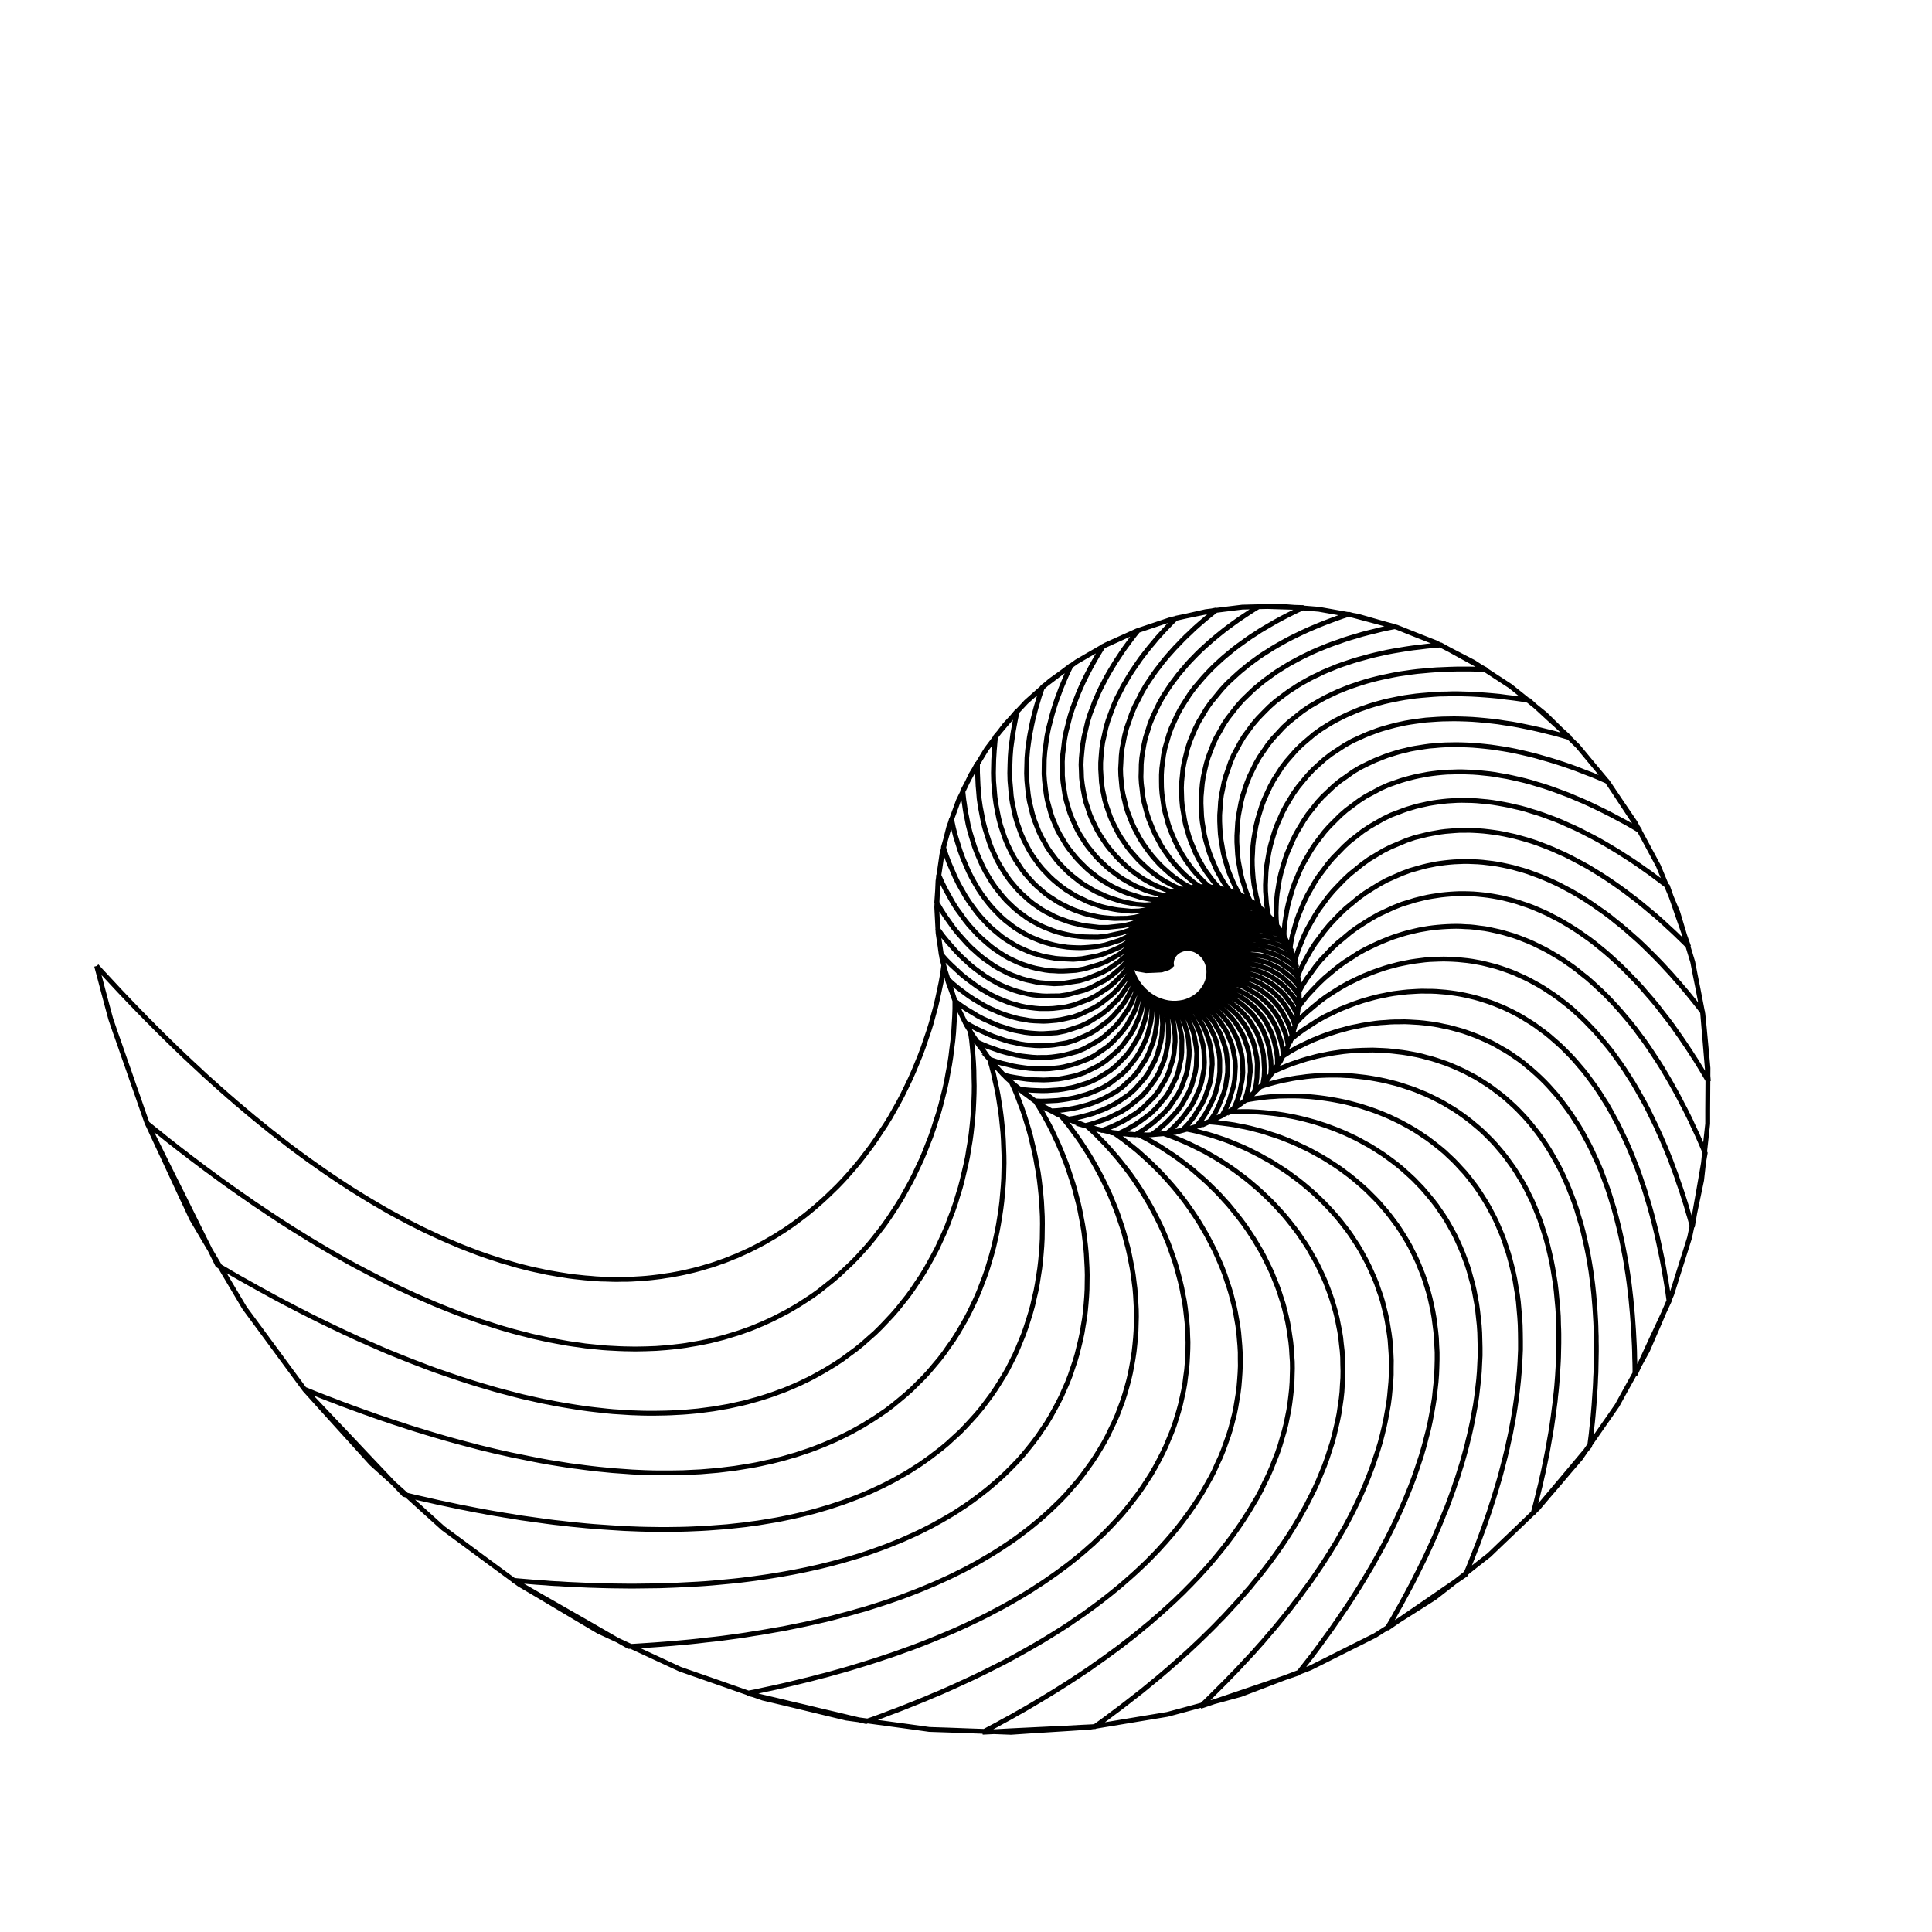 <?xml version="1.0" encoding="UTF-8" standalone="no"?>
<svg width="100%" height="100%" viewBox="0 0 200 200" preserveAspectRatio="xMidYMid meet" xmlns="http://www.w3.org/2000/svg">
    <path d="M 10.00 100.00 L 10.40 100.45 L 10.81 100.89 L 11.21 101.32 L 11.61 101.75 L 12.01 102.18 L 12.41 102.61 L 12.81 103.03 L 13.21 103.45 L 13.61 103.87 L 14.01 104.28 L 14.40 104.69 L 14.80 105.09 L 15.19 105.50 L 15.59 105.89 L 15.98 106.29 L 16.37 106.68 L 16.76 107.07 L 17.15 107.45 L 17.54 107.83 L 17.93 108.21 L 18.32 108.59 L 18.71 108.96 L 19.09 109.33 L 19.48 109.69 L 19.86 110.05 L 20.25 110.41 L 20.63 110.76 L 21.01 111.12 L 21.39 111.47 L 21.77 111.81 L 22.15 112.15 L 22.53 112.49 L 22.91 112.83 L 23.29 113.16 L 23.66 113.49 L 24.04 113.81 L 24.41 114.14 L 24.79 114.45 L 25.16 114.77 L 25.53 115.08 L 25.90 115.39 L 26.27 115.70 L 26.64 116.00 L 27.01 116.30 L 27.38 116.60 L 27.75 116.90 L 28.11 117.19 L 28.48 117.47 L 28.84 117.76 L 29.21 118.04 L 29.57 118.32 L 29.93 118.60 L 30.29 118.87 L 30.65 119.14 L 31.37 119.67 L 32.09 120.19 L 32.80 120.69 L 33.51 121.19 L 34.21 121.67 L 34.91 122.14 L 35.61 122.60 L 36.30 123.05 L 36.99 123.48 L 37.68 123.91 L 38.36 124.32 L 39.04 124.72 L 39.72 125.12 L 40.39 125.50 L 41.06 125.86 L 41.73 126.22 L 42.39 126.57 L 43.05 126.90 L 43.70 127.23 L 44.36 127.54 L 45.00 127.84 L 45.65 128.14 L 46.29 128.42 L 46.93 128.69 L 47.56 128.96 L 48.19 129.21 L 48.82 129.45 L 49.44 129.69 L 50.06 129.91 L 50.67 130.12 L 51.29 130.32 L 51.90 130.52 L 52.50 130.69 L 53.10 130.87 L 53.70 131.04 L 54.29 131.19 L 54.89 131.34 L 55.47 131.47 L 56.05 131.59 L 56.63 131.72 L 57.21 131.82 L 57.78 131.92 L 58.35 132.01 L 58.91 132.10 L 59.47 132.17 L 60.03 132.23 L 60.59 132.29 L 61.13 132.33 L 61.68 132.38 L 62.22 132.41 L 62.76 132.42 L 63.30 132.44 L 63.83 132.45 L 64.35 132.44 L 64.88 132.44 L 65.40 132.42 L 65.91 132.39 L 66.42 132.36 L 66.93 132.32 L 67.43 132.27 L 67.94 132.21 L 68.43 132.15 L 68.92 132.07 L 69.41 132.00 L 69.90 131.91 L 70.38 131.82 L 70.86 131.72 L 71.33 131.61 L 71.80 131.50 L 72.26 131.38 L 72.73 131.25 L 73.18 131.11 L 73.64 130.98 L 74.09 130.83 L 74.53 130.67 L 74.97 130.52 L 75.41 130.35 L 75.84 130.17 L 76.28 130.00 L 76.70 129.81 L 77.12 129.62 L 77.54 129.43 L 77.96 129.22 L 78.37 129.01 L 78.77 128.80 L 79.18 128.58 L 79.57 128.35 L 79.97 128.12 L 80.36 127.89 L 80.74 127.64 L 81.13 127.40 L 81.50 127.15 L 81.88 126.89 L 82.25 126.63 L 82.61 126.36 L 82.97 126.09 L 83.33 125.82 L 83.69 125.53 L 84.03 125.25 L 84.38 124.96 L 84.72 124.66 L 85.06 124.36 L 85.39 124.06 L 85.72 123.75 L 86.04 123.44 L 86.69 122.81 L 87.31 122.16 L 87.91 121.49 L 88.50 120.81 L 89.07 120.12 L 89.62 119.40 L 90.16 118.69 L 90.68 117.95 L 91.17 117.20 L 91.67 116.45 L 92.14 115.69 L 92.58 114.91 L 93.02 114.13 L 93.44 113.33 L 93.83 112.53 L 94.22 111.72 L 94.58 110.91 L 94.92 110.09 L 95.26 109.26 L 95.57 108.43 L 95.85 107.60 L 96.14 106.76 L 96.40 105.92 L 96.63 105.07 L 96.86 104.23 L 97.06 103.38 L 97.24 102.54 L 97.42 101.69 L 97.57 100.84 L 97.69 100.00 L 98.27 101.80 L 98.85 103.59 L 98.85 104.41 L 98.82 105.24 L 98.77 106.06 L 98.72 106.89 L 98.64 107.72 L 98.53 108.56 L 98.43 109.39 L 98.30 110.23 L 98.14 111.06 L 97.99 111.90 L 97.81 112.73 L 97.60 113.56 L 97.39 114.39 L 97.16 115.21 L 96.89 116.03 L 96.63 116.85 L 96.35 117.66 L 96.03 118.47 L 95.72 119.27 L 95.38 120.07 L 95.01 120.85 L 94.64 121.63 L 94.25 122.40 L 93.83 123.16 L 93.41 123.92 L 92.96 124.66 L 92.49 125.38 L 92.01 126.11 L 91.51 126.82 L 90.98 127.51 L 90.45 128.19 L 89.90 128.86 L 89.32 129.51 L 88.73 130.16 L 88.12 130.78 L 87.48 131.38 L 86.85 131.98 L 86.18 132.55 L 85.49 133.10 L 84.80 133.65 L 84.08 134.17 L 83.33 134.66 L 82.96 134.90 L 82.58 135.14 L 82.19 135.37 L 81.80 135.60 L 81.41 135.82 L 81.00 136.03 L 80.60 136.24 L 80.19 136.45 L 79.78 136.65 L 79.36 136.84 L 78.94 137.03 L 78.51 137.21 L 78.08 137.39 L 77.65 137.56 L 77.20 137.72 L 76.76 137.88 L 76.31 138.03 L 75.85 138.17 L 75.39 138.31 L 74.93 138.45 L 74.46 138.57 L 73.99 138.69 L 73.51 138.81 L 73.02 138.91 L 72.54 139.01 L 72.04 139.10 L 71.54 139.18 L 71.04 139.27 L 70.54 139.34 L 70.02 139.40 L 69.51 139.46 L 68.99 139.51 L 68.46 139.55 L 67.93 139.59 L 67.40 139.61 L 66.85 139.63 L 66.31 139.64 L 65.76 139.65 L 65.21 139.64 L 64.65 139.63 L 64.09 139.61 L 63.51 139.58 L 62.94 139.55 L 62.37 139.51 L 61.78 139.45 L 61.19 139.39 L 60.60 139.33 L 60.00 139.24 L 59.40 139.16 L 58.80 139.07 L 58.18 138.96 L 57.57 138.85 L 56.95 138.73 L 56.32 138.60 L 55.69 138.46 L 55.05 138.32 L 54.41 138.15 L 53.77 137.99 L 53.12 137.82 L 52.46 137.63 L 51.80 137.44 L 51.14 137.23 L 50.47 137.01 L 49.79 136.80 L 49.11 136.56 L 48.43 136.32 L 47.74 136.07 L 47.05 135.81 L 46.34 135.53 L 45.64 135.25 L 44.93 134.96 L 44.22 134.65 L 43.50 134.34 L 42.78 134.02 L 42.05 133.68 L 41.32 133.34 L 40.58 132.98 L 39.83 132.61 L 38.34 131.85 L 37.58 131.45 L 36.82 131.05 L 36.05 130.63 L 35.27 130.19 L 34.89 129.97 L 34.50 129.75 L 34.10 129.52 L 33.71 129.29 L 33.32 129.06 L 32.93 128.83 L 32.53 128.59 L 32.13 128.35 L 31.74 128.11 L 31.34 127.86 L 30.94 127.61 L 30.53 127.36 L 30.13 127.11 L 29.73 126.85 L 29.32 126.59 L 28.91 126.33 L 28.51 126.06 L 28.10 125.79 L 27.69 125.52 L 27.28 125.24 L 26.86 124.96 L 26.45 124.69 L 26.03 124.40 L 25.62 124.11 L 25.20 123.82 L 24.78 123.53 L 24.36 123.23 L 23.94 122.94 L 23.51 122.63 L 23.09 122.33 L 22.66 122.02 L 22.24 121.71 L 21.81 121.39 L 21.38 121.08 L 20.95 120.76 L 20.52 120.43 L 20.09 120.11 L 19.65 119.78 L 19.22 119.44 L 18.78 119.11 L 18.34 118.77 L 17.90 118.42 L 17.46 118.08 L 17.02 117.73 L 16.58 117.37 L 16.13 117.02 L 15.69 116.66 L 15.24 116.30 L 16.15 118.13 L 17.06 119.97 L 17.97 121.80 L 18.89 123.63 L 19.80 125.47 L 20.71 127.30 L 21.62 129.13 L 22.53 130.97 L 23.01 131.25 L 23.48 131.52 L 23.95 131.80 L 24.42 132.07 L 24.89 132.34 L 25.36 132.60 L 25.82 132.86 L 26.29 133.12 L 26.75 133.38 L 27.21 133.63 L 27.67 133.88 L 28.12 134.13 L 28.58 134.38 L 29.03 134.62 L 29.48 134.86 L 29.94 135.09 L 30.39 135.33 L 30.83 135.56 L 31.28 135.79 L 31.72 136.01 L 32.16 136.24 L 32.61 136.46 L 33.05 136.68 L 33.48 136.89 L 33.92 137.10 L 34.35 137.31 L 34.79 137.52 L 35.22 137.72 L 35.65 137.93 L 36.08 138.12 L 36.50 138.32 L 36.93 138.52 L 37.35 138.71 L 37.77 138.89 L 38.19 139.08 L 38.61 139.26 L 39.45 139.63 L 40.27 139.98 L 41.09 140.31 L 41.91 140.64 L 42.72 140.96 L 43.51 141.26 L 44.31 141.57 L 45.10 141.86 L 45.88 142.13 L 47.43 142.66 L 48.19 142.91 L 48.95 143.15 L 49.70 143.38 L 50.45 143.60 L 51.19 143.82 L 51.92 144.02 L 52.65 144.21 L 53.37 144.40 L 54.08 144.58 L 54.79 144.74 L 55.50 144.90 L 56.19 145.05 L 56.88 145.18 L 57.57 145.32 L 58.25 145.44 L 58.92 145.55 L 59.59 145.66 L 60.25 145.76 L 60.90 145.85 L 61.56 145.93 L 62.20 146.00 L 62.83 146.07 L 63.47 146.13 L 64.09 146.17 L 64.71 146.21 L 65.33 146.25 L 65.94 146.27 L 66.54 146.29 L 67.14 146.30 L 67.73 146.30 L 68.31 146.29 L 68.89 146.28 L 69.47 146.26 L 70.03 146.23 L 70.60 146.20 L 71.15 146.16 L 71.70 146.11 L 72.25 146.06 L 72.79 145.99 L 73.32 145.92 L 73.85 145.85 L 74.38 145.76 L 74.89 145.67 L 75.41 145.58 L 75.91 145.47 L 76.41 145.36 L 76.91 145.25 L 77.40 145.13 L 77.88 144.99 L 78.36 144.86 L 78.83 144.72 L 79.30 144.57 L 79.76 144.42 L 80.22 144.26 L 80.67 144.09 L 81.12 143.93 L 81.56 143.75 L 81.99 143.57 L 82.42 143.38 L 82.85 143.19 L 83.26 142.99 L 83.68 142.79 L 84.09 142.58 L 84.49 142.36 L 84.89 142.14 L 85.28 141.92 L 85.67 141.69 L 86.44 141.22 L 87.18 140.73 L 87.88 140.21 L 88.59 139.69 L 89.27 139.14 L 89.91 138.57 L 90.56 138.00 L 91.17 137.40 L 91.76 136.78 L 92.34 136.16 L 92.90 135.52 L 93.42 134.86 L 93.95 134.20 L 94.44 133.52 L 94.91 132.82 L 95.38 132.12 L 95.82 131.40 L 96.23 130.67 L 96.63 129.94 L 97.02 129.20 L 97.37 128.44 L 97.72 127.68 L 98.05 126.91 L 98.34 126.13 L 98.64 125.35 L 98.91 124.57 L 99.15 123.77 L 99.40 122.97 L 99.61 122.17 L 99.80 121.36 L 99.99 120.55 L 100.16 119.74 L 100.29 118.92 L 100.43 118.11 L 100.54 117.29 L 100.63 116.47 L 100.71 115.65 L 100.77 114.84 L 100.81 114.02 L 100.84 113.21 L 100.85 112.40 L 100.83 111.59 L 100.82 110.78 L 100.78 109.98 L 100.72 109.19 L 100.65 108.39 L 100.57 107.61 L 100.45 106.83 L 101.45 108.25 L 102.44 109.66 L 102.65 110.38 L 102.84 111.12 L 103.00 111.87 L 103.17 112.61 L 103.32 113.37 L 103.44 114.14 L 103.56 114.90 L 103.66 115.67 L 103.74 116.45 L 103.82 117.24 L 103.87 118.02 L 103.90 118.81 L 103.93 119.60 L 103.94 120.40 L 103.92 121.19 L 103.90 121.99 L 103.85 122.78 L 103.78 123.58 L 103.71 124.38 L 103.61 125.17 L 103.49 125.96 L 103.36 126.76 L 103.21 127.55 L 103.04 128.33 L 102.86 129.11 L 102.65 129.89 L 102.42 130.66 L 102.19 131.43 L 101.92 132.20 L 101.63 132.95 L 101.34 133.71 L 101.02 134.45 L 100.67 135.18 L 100.32 135.91 L 99.94 136.63 L 99.53 137.34 L 99.12 138.04 L 98.68 138.73 L 98.20 139.40 L 97.73 140.08 L 97.23 140.73 L 96.69 141.37 L 96.15 142.01 L 95.58 142.63 L 94.98 143.22 L 94.38 143.82 L 93.74 144.39 L 93.07 144.95 L 92.40 145.50 L 91.70 146.03 L 90.96 146.53 L 90.59 146.78 L 90.21 147.02 L 89.82 147.26 L 89.44 147.50 L 89.04 147.73 L 88.64 147.95 L 88.23 148.18 L 87.82 148.39 L 87.40 148.60 L 86.97 148.81 L 86.54 149.02 L 86.10 149.21 L 85.66 149.40 L 85.21 149.59 L 84.75 149.77 L 84.29 149.95 L 83.83 150.12 L 83.35 150.28 L 82.87 150.44 L 82.39 150.60 L 81.89 150.74 L 81.39 150.89 L 80.89 151.03 L 80.37 151.16 L 79.86 151.29 L 79.33 151.40 L 78.80 151.52 L 78.27 151.63 L 77.72 151.73 L 77.17 151.82 L 76.62 151.91 L 76.05 152.00 L 75.48 152.07 L 74.91 152.14 L 74.32 152.21 L 73.73 152.26 L 73.14 152.31 L 72.54 152.36 L 71.92 152.39 L 71.31 152.42 L 70.69 152.45 L 70.06 152.46 L 69.42 152.47 L 68.78 152.47 L 68.13 152.47 L 67.48 152.46 L 66.81 152.44 L 66.14 152.41 L 65.47 152.38 L 64.78 152.33 L 64.09 152.28 L 63.39 152.23 L 62.69 152.16 L 61.97 152.09 L 61.26 152.01 L 60.53 151.92 L 59.80 151.82 L 59.06 151.73 L 58.31 151.61 L 57.56 151.49 L 56.80 151.37 L 56.03 151.23 L 55.25 151.08 L 52.88 150.60 L 52.08 150.42 L 51.27 150.24 L 50.45 150.04 L 49.62 149.84 L 48.79 149.62 L 47.95 149.40 L 47.10 149.17 L 46.24 148.93 L 45.38 148.68 L 44.94 148.55 L 44.51 148.42 L 44.07 148.29 L 43.63 148.15 L 43.19 148.02 L 42.74 147.88 L 42.30 147.74 L 41.85 147.59 L 41.40 147.44 L 40.95 147.30 L 40.49 147.15 L 40.04 146.99 L 39.58 146.84 L 39.12 146.68 L 38.66 146.52 L 38.20 146.35 L 37.73 146.19 L 37.27 146.02 L 36.80 145.85 L 36.33 145.68 L 35.85 145.50 L 35.38 145.33 L 34.90 145.14 L 34.43 144.96 L 33.95 144.78 L 33.46 144.59 L 32.98 144.40 L 32.49 144.21 L 32.01 144.01 L 31.51 143.81 L 32.80 145.18 L 34.09 146.54 L 35.38 147.90 L 36.67 149.26 L 37.96 150.63 L 39.25 151.99 L 40.54 153.35 L 41.83 154.71 L 42.33 154.83 L 42.82 154.95 L 43.30 155.06 L 43.79 155.17 L 44.28 155.28 L 44.76 155.39 L 45.24 155.50 L 45.71 155.60 L 46.19 155.70 L 46.66 155.80 L 47.13 155.90 L 47.60 156.00 L 48.07 156.09 L 48.53 156.18 L 48.99 156.27 L 49.45 156.36 L 49.91 156.44 L 50.37 156.53 L 50.82 156.61 L 51.27 156.69 L 51.72 156.76 L 52.17 156.84 L 52.62 156.91 L 53.06 156.98 L 53.94 157.13 L 54.81 157.25 L 55.67 157.37 L 56.53 157.49 L 57.38 157.60 L 58.21 157.69 L 59.05 157.79 L 59.87 157.87 L 60.68 157.95 L 61.49 158.02 L 63.07 158.13 L 63.85 158.18 L 64.63 158.23 L 65.39 158.26 L 66.15 158.29 L 66.90 158.31 L 67.63 158.32 L 68.37 158.33 L 69.10 158.33 L 69.81 158.32 L 70.52 158.31 L 71.23 158.29 L 71.92 158.26 L 72.61 158.23 L 73.29 158.19 L 73.95 158.14 L 74.62 158.09 L 75.28 158.04 L 75.92 157.97 L 76.57 157.90 L 77.20 157.83 L 77.82 157.74 L 78.44 157.66 L 79.05 157.56 L 79.65 157.46 L 80.25 157.36 L 80.84 157.25 L 81.42 157.13 L 82.00 157.01 L 82.57 156.88 L 83.12 156.75 L 83.68 156.61 L 84.23 156.47 L 84.76 156.32 L 85.30 156.16 L 85.82 156.01 L 86.33 155.84 L 86.85 155.67 L 87.35 155.50 L 87.84 155.32 L 88.34 155.13 L 88.82 154.95 L 89.29 154.75 L 89.77 154.55 L 90.23 154.35 L 90.68 154.14 L 91.13 153.93 L 91.57 153.72 L 92.01 153.49 L 92.44 153.27 L 92.86 153.04 L 93.27 152.80 L 93.69 152.57 L 94.09 152.33 L 94.48 152.08 L 94.87 151.83 L 95.26 151.58 L 95.63 151.32 L 96.00 151.06 L 96.37 150.79 L 96.72 150.52 L 97.43 149.98 L 98.10 149.42 L 98.74 148.83 L 99.38 148.25 L 99.97 147.64 L 100.54 147.02 L 101.10 146.40 L 101.63 145.76 L 102.12 145.11 L 102.61 144.45 L 103.07 143.78 L 103.50 143.10 L 103.92 142.42 L 104.32 141.72 L 104.68 141.01 L 105.04 140.30 L 105.36 139.58 L 105.66 138.85 L 105.96 138.12 L 106.22 137.38 L 106.46 136.63 L 106.69 135.89 L 106.90 135.13 L 107.07 134.37 L 107.25 133.61 L 107.39 132.85 L 107.51 132.08 L 107.63 131.31 L 107.72 130.54 L 107.79 129.77 L 107.85 129.00 L 107.89 128.22 L 107.90 127.45 L 107.91 126.68 L 107.90 125.91 L 107.86 125.14 L 107.82 124.37 L 107.75 123.60 L 107.67 122.84 L 107.58 122.08 L 107.47 121.32 L 107.33 120.58 L 107.20 119.83 L 107.04 119.09 L 106.86 118.35 L 106.69 117.62 L 106.49 116.90 L 106.27 116.19 L 106.05 115.47 L 105.81 114.77 L 105.55 114.09 L 105.29 113.40 L 105.01 112.72 L 104.71 112.07 L 105.96 113.04 L 107.20 114.02 L 107.57 114.61 L 107.93 115.21 L 108.27 115.83 L 108.61 116.45 L 108.93 117.09 L 109.23 117.74 L 109.54 118.39 L 109.82 119.05 L 110.09 119.72 L 110.36 120.40 L 110.60 121.08 L 110.83 121.78 L 111.06 122.47 L 111.27 123.18 L 111.45 123.89 L 111.64 124.61 L 111.80 125.33 L 111.94 126.06 L 112.08 126.79 L 112.20 127.52 L 112.29 128.26 L 112.38 129.00 L 112.45 129.74 L 112.49 130.49 L 112.53 131.23 L 112.55 131.98 L 112.54 132.73 L 112.53 133.48 L 112.49 134.23 L 112.43 134.98 L 112.36 135.73 L 112.27 136.48 L 112.14 137.23 L 112.02 137.97 L 111.86 138.72 L 111.68 139.46 L 111.50 140.19 L 111.28 140.93 L 111.03 141.66 L 110.79 142.38 L 110.51 143.10 L 110.19 143.82 L 109.88 144.53 L 109.53 145.23 L 109.15 145.93 L 108.77 146.62 L 108.36 147.31 L 107.90 147.98 L 107.45 148.65 L 106.96 149.31 L 106.44 149.96 L 105.91 150.61 L 105.35 151.24 L 104.75 151.86 L 104.14 152.47 L 103.50 153.07 L 102.82 153.66 L 102.48 153.95 L 102.13 154.24 L 101.77 154.52 L 101.41 154.80 L 101.04 155.08 L 100.66 155.36 L 100.28 155.63 L 99.89 155.90 L 99.49 156.16 L 99.08 156.43 L 98.67 156.69 L 98.25 156.94 L 97.82 157.19 L 97.39 157.44 L 96.95 157.68 L 96.50 157.93 L 96.05 158.16 L 95.58 158.40 L 95.11 158.63 L 94.64 158.85 L 94.15 159.07 L 93.66 159.29 L 93.16 159.51 L 92.65 159.71 L 92.14 159.92 L 91.62 160.12 L 91.08 160.32 L 90.55 160.51 L 90.01 160.70 L 89.45 160.89 L 88.89 161.07 L 88.32 161.24 L 87.74 161.41 L 87.16 161.58 L 86.57 161.74 L 85.97 161.90 L 85.36 162.05 L 84.75 162.20 L 84.12 162.34 L 83.49 162.48 L 82.85 162.61 L 82.20 162.74 L 81.55 162.86 L 80.88 162.98 L 80.21 163.09 L 79.53 163.20 L 78.84 163.30 L 78.14 163.40 L 77.44 163.49 L 76.72 163.58 L 75.99 163.66 L 75.27 163.73 L 74.53 163.80 L 73.77 163.87 L 73.02 163.93 L 72.25 163.98 L 71.48 164.02 L 69.90 164.10 L 69.10 164.13 L 68.29 164.16 L 67.47 164.17 L 66.64 164.18 L 65.81 164.19 L 64.96 164.19 L 64.11 164.18 L 63.25 164.17 L 62.37 164.15 L 61.49 164.12 L 61.04 164.11 L 60.60 164.09 L 60.15 164.07 L 59.70 164.05 L 59.24 164.03 L 58.79 164.01 L 58.33 163.98 L 57.87 163.95 L 57.40 163.93 L 56.94 163.90 L 56.47 163.86 L 56.00 163.83 L 55.53 163.80 L 55.06 163.76 L 54.58 163.72 L 54.10 163.68 L 53.62 163.64 L 53.13 163.59 L 54.63 164.45 L 56.12 165.31 L 57.61 166.16 L 59.11 167.02 L 60.60 167.87 L 62.09 168.73 L 63.58 169.59 L 65.08 170.44 L 65.54 170.42 L 66.01 170.39 L 66.47 170.36 L 66.93 170.33 L 67.38 170.30 L 67.83 170.27 L 68.74 170.20 L 69.63 170.13 L 70.50 170.05 L 71.38 169.97 L 72.24 169.88 L 73.08 169.78 L 73.93 169.69 L 74.76 169.59 L 75.58 169.48 L 76.39 169.37 L 77.20 169.25 L 77.99 169.12 L 78.78 169.00 L 80.31 168.73 L 81.08 168.60 L 81.82 168.45 L 82.56 168.30 L 83.29 168.15 L 84.01 167.99 L 84.72 167.83 L 85.43 167.67 L 86.12 167.50 L 86.80 167.32 L 87.48 167.14 L 88.15 166.96 L 88.80 166.77 L 89.46 166.59 L 90.10 166.39 L 90.73 166.19 L 91.36 165.99 L 91.97 165.79 L 92.57 165.58 L 93.18 165.37 L 93.77 165.15 L 94.35 164.93 L 94.92 164.71 L 95.49 164.48 L 96.04 164.25 L 96.59 164.02 L 97.14 163.78 L 97.66 163.54 L 98.19 163.30 L 98.71 163.05 L 99.21 162.80 L 99.72 162.55 L 100.21 162.29 L 100.69 162.03 L 101.17 161.77 L 101.64 161.50 L 102.10 161.23 L 102.56 160.96 L 103.00 160.69 L 103.44 160.41 L 103.87 160.13 L 104.29 159.85 L 104.71 159.57 L 105.12 159.28 L 105.52 158.99 L 105.91 158.69 L 106.30 158.40 L 106.68 158.10 L 107.05 157.80 L 107.41 157.50 L 107.77 157.20 L 108.12 156.89 L 108.46 156.58 L 108.80 156.27 L 109.13 155.95 L 109.78 155.32 L 110.39 154.68 L 110.95 154.03 L 111.52 153.38 L 112.05 152.71 L 112.54 152.04 L 113.03 151.36 L 113.48 150.68 L 113.90 149.99 L 114.31 149.30 L 114.68 148.60 L 115.02 147.89 L 115.36 147.19 L 115.67 146.48 L 115.94 145.76 L 116.21 145.04 L 116.44 144.32 L 116.65 143.60 L 116.85 142.87 L 117.02 142.14 L 117.16 141.41 L 117.29 140.68 L 117.40 139.95 L 117.48 139.22 L 117.55 138.49 L 117.60 137.76 L 117.62 137.03 L 117.64 136.30 L 117.63 135.57 L 117.59 134.84 L 117.55 134.12 L 117.49 133.39 L 117.40 132.68 L 117.31 131.96 L 117.19 131.24 L 117.05 130.54 L 116.91 129.83 L 116.75 129.13 L 116.56 128.43 L 116.38 127.74 L 116.17 127.05 L 115.94 126.38 L 115.71 125.70 L 115.46 125.03 L 115.19 124.38 L 114.92 123.72 L 114.62 123.07 L 114.32 122.44 L 114.01 121.81 L 113.68 121.19 L 113.34 120.58 L 112.99 119.97 L 112.63 119.38 L 112.26 118.80 L 111.88 118.22 L 111.49 117.66 L 111.09 117.12 L 110.69 116.57 L 110.27 116.04 L 109.84 115.53 L 111.19 116.07 L 112.54 116.60 L 113.02 117.03 L 113.49 117.48 L 113.94 117.95 L 114.40 118.41 L 114.84 118.90 L 115.28 119.40 L 115.71 119.90 L 116.13 120.42 L 116.54 120.95 L 116.95 121.48 L 117.34 122.03 L 117.72 122.60 L 118.09 123.16 L 118.45 123.74 L 118.80 124.33 L 119.14 124.92 L 119.47 125.53 L 119.78 126.14 L 120.09 126.76 L 120.38 127.39 L 120.65 128.02 L 120.92 128.66 L 121.16 129.31 L 121.39 129.97 L 121.62 130.63 L 121.82 131.30 L 122.00 131.97 L 122.18 132.65 L 122.34 133.33 L 122.47 134.02 L 122.61 134.71 L 122.71 135.40 L 122.79 136.10 L 122.87 136.81 L 122.93 137.51 L 122.95 138.22 L 122.98 138.93 L 122.97 139.65 L 122.94 140.37 L 122.90 141.08 L 122.84 141.80 L 122.74 142.52 L 122.65 143.25 L 122.52 143.97 L 122.36 144.69 L 122.20 145.41 L 122.00 146.14 L 121.78 146.86 L 121.55 147.58 L 121.28 148.30 L 120.98 149.02 L 120.68 149.74 L 120.34 150.45 L 119.97 151.17 L 119.59 151.88 L 119.18 152.59 L 118.73 153.29 L 118.27 153.99 L 117.78 154.69 L 117.25 155.38 L 116.71 156.07 L 116.14 156.76 L 115.52 157.44 L 115.21 157.77 L 114.89 158.11 L 114.56 158.45 L 114.23 158.78 L 113.88 159.11 L 113.53 159.44 L 113.18 159.78 L 112.81 160.10 L 112.44 160.43 L 112.06 160.76 L 111.67 161.08 L 111.28 161.40 L 110.88 161.72 L 110.47 162.04 L 110.05 162.35 L 109.62 162.67 L 109.19 162.98 L 108.74 163.29 L 108.30 163.60 L 107.84 163.91 L 107.37 164.21 L 106.90 164.52 L 106.42 164.82 L 105.93 165.12 L 105.43 165.41 L 104.92 165.71 L 104.41 166.00 L 103.89 166.29 L 103.35 166.58 L 102.81 166.86 L 102.27 167.15 L 101.71 167.43 L 101.14 167.71 L 100.57 167.98 L 99.98 168.26 L 99.39 168.53 L 98.79 168.80 L 98.18 169.06 L 97.56 169.32 L 96.94 169.58 L 96.30 169.84 L 95.65 170.10 L 95.00 170.35 L 94.34 170.60 L 93.66 170.84 L 92.98 171.09 L 92.29 171.33 L 91.59 171.56 L 90.88 171.80 L 90.16 172.03 L 89.43 172.26 L 87.95 172.71 L 87.19 172.93 L 86.43 173.14 L 85.65 173.36 L 84.86 173.56 L 84.07 173.77 L 83.26 173.97 L 82.44 174.17 L 81.62 174.37 L 80.79 174.56 L 79.94 174.75 L 79.09 174.93 L 78.23 175.12 L 77.35 175.29 L 78.88 175.66 L 80.42 176.02 L 81.96 176.39 L 83.50 176.75 L 85.03 177.12 L 86.57 177.48 L 88.11 177.85 L 89.65 178.21 L 90.46 177.93 L 91.26 177.64 L 92.04 177.34 L 92.82 177.05 L 93.59 176.75 L 94.34 176.45 L 95.09 176.15 L 95.83 175.85 L 96.55 175.54 L 97.28 175.24 L 98.68 174.62 L 100.05 173.99 L 100.72 173.68 L 101.38 173.36 L 102.04 173.04 L 102.67 172.72 L 103.31 172.40 L 103.94 172.08 L 104.55 171.75 L 105.16 171.42 L 105.75 171.09 L 106.34 170.76 L 106.92 170.43 L 107.49 170.10 L 108.05 169.77 L 108.60 169.43 L 109.15 169.09 L 109.68 168.76 L 110.21 168.42 L 110.73 168.08 L 111.23 167.73 L 111.73 167.39 L 112.23 167.05 L 112.71 166.70 L 113.18 166.36 L 113.65 166.01 L 114.11 165.66 L 114.56 165.31 L 115.00 164.96 L 115.43 164.61 L 115.86 164.26 L 116.28 163.90 L 116.68 163.55 L 117.09 163.19 L 117.48 162.84 L 117.87 162.48 L 118.25 162.12 L 118.62 161.77 L 118.98 161.41 L 119.33 161.05 L 119.68 160.69 L 120.02 160.33 L 120.35 159.96 L 120.68 159.60 L 120.99 159.24 L 121.30 158.88 L 121.61 158.51 L 121.90 158.15 L 122.19 157.78 L 122.47 157.42 L 122.74 157.05 L 123.01 156.69 L 123.27 156.32 L 123.52 155.96 L 124.01 155.22 L 124.47 154.49 L 124.89 153.75 L 125.30 153.02 L 125.68 152.29 L 126.01 151.55 L 126.35 150.82 L 126.65 150.08 L 126.91 149.35 L 127.17 148.62 L 127.40 147.89 L 127.59 147.16 L 127.78 146.43 L 127.93 145.70 L 128.05 144.98 L 128.17 144.26 L 128.26 143.54 L 128.32 142.83 L 128.37 142.11 L 128.40 141.40 L 128.39 140.70 L 128.39 139.99 L 128.35 139.30 L 128.29 138.60 L 128.23 137.91 L 128.14 137.23 L 128.02 136.55 L 127.90 135.87 L 127.76 135.20 L 127.59 134.54 L 127.42 133.88 L 127.22 133.23 L 127.00 132.59 L 126.79 131.94 L 126.55 131.31 L 126.29 130.69 L 126.02 130.07 L 125.74 129.45 L 125.44 128.86 L 125.13 128.26 L 124.81 127.67 L 124.47 127.09 L 124.13 126.52 L 123.77 125.96 L 123.40 125.41 L 123.02 124.86 L 122.63 124.32 L 122.23 123.80 L 121.82 123.28 L 121.40 122.78 L 120.97 122.29 L 120.53 121.80 L 120.09 121.33 L 119.63 120.87 L 119.17 120.42 L 118.70 119.98 L 118.22 119.55 L 117.75 119.13 L 117.26 118.73 L 116.76 118.34 L 116.27 117.96 L 115.76 117.59 L 115.26 117.25 L 117.92 117.49 L 118.45 117.76 L 118.97 118.04 L 119.50 118.34 L 120.02 118.64 L 120.53 118.97 L 121.04 119.31 L 121.56 119.65 L 122.06 120.01 L 122.55 120.38 L 123.05 120.76 L 123.54 121.15 L 124.01 121.57 L 124.49 121.98 L 124.96 122.40 L 125.41 122.85 L 125.87 123.29 L 126.31 123.75 L 126.74 124.23 L 127.17 124.70 L 127.58 125.20 L 127.98 125.70 L 128.38 126.21 L 128.77 126.73 L 129.14 127.26 L 129.50 127.80 L 129.85 128.34 L 130.19 128.91 L 130.52 129.47 L 130.83 130.04 L 131.12 130.63 L 131.41 131.22 L 131.69 131.82 L 131.93 132.43 L 132.18 133.04 L 132.41 133.66 L 132.61 134.29 L 132.82 134.93 L 132.99 135.57 L 133.15 136.22 L 133.30 136.88 L 133.42 137.54 L 133.52 138.22 L 133.62 138.89 L 133.69 139.57 L 133.73 140.27 L 133.78 140.96 L 133.79 141.66 L 133.77 142.37 L 133.75 143.08 L 133.70 143.79 L 133.62 144.52 L 133.53 145.24 L 133.42 145.97 L 133.27 146.71 L 133.12 147.44 L 132.93 148.19 L 132.71 148.93 L 132.49 149.68 L 132.23 150.44 L 131.93 151.20 L 131.63 151.96 L 131.30 152.72 L 130.92 153.49 L 130.55 154.26 L 130.14 155.03 L 129.68 155.80 L 129.45 156.19 L 129.21 156.58 L 128.96 156.97 L 128.71 157.36 L 128.45 157.75 L 128.18 158.14 L 127.91 158.53 L 127.63 158.92 L 127.34 159.31 L 127.04 159.71 L 126.74 160.10 L 126.43 160.49 L 126.11 160.88 L 125.78 161.28 L 125.45 161.67 L 125.11 162.07 L 124.76 162.46 L 124.40 162.85 L 124.04 163.25 L 123.66 163.64 L 123.28 164.04 L 122.89 164.43 L 122.50 164.83 L 122.09 165.22 L 121.68 165.62 L 121.26 166.01 L 120.82 166.41 L 120.39 166.80 L 119.94 167.20 L 119.48 167.59 L 119.03 167.99 L 118.55 168.38 L 118.07 168.78 L 117.59 169.17 L 117.09 169.57 L 116.58 169.96 L 116.07 170.36 L 115.55 170.75 L 115.01 171.14 L 114.47 171.54 L 113.92 171.93 L 113.36 172.32 L 112.80 172.72 L 112.22 173.11 L 111.63 173.50 L 111.04 173.89 L 110.44 174.28 L 109.82 174.67 L 109.20 175.06 L 107.92 175.84 L 106.61 176.62 L 105.94 177.01 L 105.26 177.39 L 104.58 177.78 L 103.87 178.16 L 103.17 178.55 L 102.45 178.93 L 101.72 179.32 L 103.17 179.25 L 104.62 179.17 L 106.07 179.10 L 107.52 179.03 L 108.97 178.96 L 110.42 178.89 L 111.88 178.81 L 113.33 178.74 L 113.97 178.28 L 114.60 177.82 L 115.22 177.35 L 115.84 176.89 L 116.44 176.43 L 117.03 175.97 L 118.20 175.06 L 118.76 174.60 L 119.32 174.14 L 119.87 173.69 L 120.41 173.23 L 120.94 172.78 L 121.46 172.32 L 121.97 171.87 L 122.48 171.42 L 122.98 170.97 L 123.46 170.52 L 123.94 170.07 L 124.41 169.62 L 124.87 169.17 L 125.33 168.72 L 125.77 168.28 L 126.20 167.83 L 126.64 167.39 L 127.06 166.94 L 127.46 166.50 L 127.87 166.06 L 128.27 165.62 L 128.65 165.18 L 129.03 164.74 L 129.41 164.31 L 129.76 163.87 L 130.12 163.44 L 130.47 163.00 L 130.81 162.57 L 131.14 162.14 L 131.47 161.71 L 131.78 161.28 L 132.10 160.85 L 132.40 160.42 L 132.69 160.00 L 132.98 159.57 L 133.26 159.15 L 133.53 158.73 L 133.80 158.30 L 134.05 157.89 L 134.30 157.47 L 134.55 157.05 L 134.78 156.63 L 135.01 156.22 L 135.24 155.81 L 135.45 155.39 L 135.66 154.98 L 136.07 154.16 L 136.44 153.35 L 136.77 152.55 L 137.10 151.75 L 137.39 150.95 L 137.64 150.17 L 137.90 149.38 L 138.11 148.61 L 138.29 147.84 L 138.47 147.07 L 138.62 146.32 L 138.73 145.57 L 138.84 144.82 L 138.92 144.09 L 138.96 143.36 L 139.01 142.63 L 139.02 141.92 L 139.00 141.21 L 138.99 140.51 L 138.94 139.82 L 138.86 139.14 L 138.79 138.45 L 138.68 137.78 L 138.55 137.13 L 138.42 136.47 L 138.26 135.82 L 138.08 135.19 L 137.89 134.56 L 137.68 133.94 L 137.45 133.33 L 137.22 132.72 L 136.96 132.13 L 136.69 131.55 L 136.41 130.97 L 136.11 130.40 L 135.79 129.85 L 135.48 129.29 L 135.14 128.75 L 134.78 128.23 L 134.43 127.71 L 134.05 127.20 L 133.66 126.70 L 133.27 126.21 L 132.87 125.73 L 132.44 125.26 L 132.02 124.80 L 131.59 124.35 L 131.14 123.92 L 130.69 123.49 L 130.23 123.07 L 129.76 122.67 L 129.29 122.27 L 128.81 121.89 L 128.32 121.52 L 127.82 121.15 L 127.32 120.80 L 126.82 120.47 L 126.31 120.14 L 125.79 119.83 L 125.27 119.53 L 124.75 119.23 L 124.22 118.96 L 123.69 118.70 L 123.16 118.44 L 122.63 118.20 L 122.09 117.97 L 121.55 117.75 L 121.02 117.55 L 120.48 117.36 L 122.89 116.90 L 123.43 117.01 L 123.97 117.13 L 124.51 117.28 L 125.05 117.42 L 125.59 117.58 L 126.13 117.76 L 126.67 117.94 L 127.21 118.14 L 127.74 118.36 L 128.28 118.58 L 128.81 118.81 L 129.34 119.06 L 129.86 119.32 L 130.39 119.59 L 130.90 119.88 L 131.42 120.16 L 131.93 120.47 L 132.93 121.11 L 133.43 121.45 L 133.91 121.81 L 134.40 122.17 L 134.87 122.54 L 135.33 122.93 L 135.79 123.32 L 136.24 123.73 L 136.68 124.15 L 137.12 124.58 L 137.54 125.02 L 137.95 125.47 L 138.36 125.93 L 138.75 126.40 L 139.13 126.89 L 139.51 127.38 L 139.87 127.89 L 140.21 128.41 L 140.55 128.93 L 140.87 129.47 L 141.17 130.02 L 141.47 130.57 L 141.75 131.14 L 142.01 131.72 L 142.27 132.30 L 142.51 132.90 L 142.72 133.52 L 142.94 134.13 L 143.13 134.76 L 143.29 135.40 L 143.45 136.04 L 143.59 136.70 L 143.70 137.37 L 143.81 138.05 L 143.90 138.73 L 143.95 139.44 L 144.00 140.14 L 144.03 140.85 L 144.02 141.58 L 144.02 142.31 L 143.98 143.06 L 143.91 143.81 L 143.84 144.57 L 143.74 145.34 L 143.60 146.13 L 143.46 146.91 L 143.29 147.71 L 143.09 148.53 L 142.88 149.34 L 142.63 150.16 L 142.35 151.00 L 142.21 151.42 L 142.06 151.84 L 141.90 152.27 L 141.74 152.69 L 141.57 153.12 L 141.39 153.56 L 141.21 153.99 L 141.03 154.42 L 140.83 154.86 L 140.63 155.30 L 140.42 155.74 L 140.20 156.19 L 139.98 156.63 L 139.75 157.08 L 139.51 157.53 L 139.27 157.98 L 139.01 158.44 L 138.75 158.89 L 138.49 159.35 L 138.22 159.81 L 137.93 160.28 L 137.65 160.74 L 137.35 161.21 L 137.05 161.68 L 136.74 162.15 L 136.42 162.62 L 136.10 163.09 L 135.77 163.57 L 135.43 164.05 L 135.07 164.53 L 134.72 165.01 L 134.36 165.50 L 133.98 165.98 L 133.61 166.47 L 133.22 166.96 L 132.82 167.46 L 132.42 167.95 L 132.01 168.45 L 131.59 168.94 L 131.16 169.44 L 130.73 169.95 L 130.28 170.45 L 129.83 170.96 L 129.37 171.46 L 128.89 171.97 L 128.42 172.48 L 127.93 173.00 L 127.43 173.51 L 126.93 174.03 L 125.89 175.07 L 125.37 175.59 L 124.83 176.12 L 124.28 176.64 L 126.81 175.78 L 129.34 174.92 L 131.87 174.06 L 134.40 173.20 L 135.30 172.05 L 135.74 171.49 L 136.17 170.92 L 136.59 170.36 L 136.99 169.80 L 137.40 169.24 L 137.80 168.69 L 138.18 168.14 L 138.56 167.59 L 138.93 167.04 L 139.30 166.50 L 139.66 165.96 L 140.00 165.43 L 140.34 164.90 L 140.68 164.36 L 141.00 163.84 L 141.32 163.31 L 141.63 162.79 L 141.94 162.27 L 142.23 161.76 L 142.52 161.24 L 142.80 160.73 L 143.08 160.22 L 143.35 159.72 L 143.61 159.22 L 143.86 158.72 L 144.11 158.22 L 144.35 157.73 L 144.58 157.24 L 144.80 156.75 L 145.02 156.27 L 145.23 155.79 L 145.44 155.31 L 145.64 154.83 L 145.83 154.36 L 146.02 153.89 L 146.20 153.42 L 146.37 152.96 L 146.53 152.50 L 146.69 152.04 L 146.84 151.58 L 146.99 151.13 L 147.14 150.68 L 147.27 150.23 L 147.40 149.79 L 147.52 149.35 L 147.63 148.91 L 147.86 148.04 L 148.05 147.18 L 148.21 146.34 L 148.36 145.50 L 148.49 144.68 L 148.57 143.88 L 148.66 143.07 L 148.72 142.28 L 148.75 141.52 L 148.77 140.75 L 148.77 139.99 L 148.73 139.26 L 148.70 138.52 L 148.63 137.81 L 148.54 137.11 L 148.45 136.41 L 148.33 135.72 L 148.19 135.06 L 148.04 134.39 L 147.87 133.75 L 147.68 133.12 L 147.48 132.49 L 147.26 131.87 L 147.02 131.28 L 146.78 130.68 L 146.51 130.10 L 146.23 129.54 L 145.95 128.98 L 145.64 128.44 L 145.32 127.91 L 144.99 127.39 L 144.65 126.88 L 144.29 126.39 L 143.92 125.90 L 143.55 125.43 L 143.15 124.97 L 142.76 124.51 L 142.35 124.08 L 141.92 123.65 L 141.50 123.23 L 141.06 122.83 L 140.61 122.44 L 140.16 122.06 L 139.70 121.69 L 139.23 121.34 L 138.76 120.99 L 138.27 120.66 L 137.78 120.34 L 137.29 120.03 L 136.79 119.73 L 136.28 119.45 L 135.77 119.17 L 135.25 118.90 L 134.73 118.66 L 134.21 118.41 L 133.68 118.18 L 133.15 117.97 L 132.62 117.76 L 132.09 117.57 L 131.55 117.40 L 131.02 117.22 L 130.48 117.06 L 129.94 116.92 L 129.40 116.78 L 128.86 116.66 L 128.32 116.56 L 127.79 116.45 L 127.25 116.37 L 126.72 116.30 L 126.18 116.23 L 125.65 116.18 L 125.13 116.14 L 127.15 115.13 L 127.65 115.09 L 128.17 115.08 L 128.69 115.07 L 129.20 115.07 L 129.73 115.09 L 130.25 115.12 L 130.78 115.16 L 131.31 115.21 L 131.84 115.27 L 132.38 115.34 L 132.91 115.42 L 133.45 115.52 L 133.98 115.62 L 134.52 115.74 L 135.05 115.87 L 135.58 116.01 L 136.12 116.16 L 136.65 116.33 L 137.18 116.50 L 137.70 116.69 L 138.23 116.89 L 138.75 117.10 L 139.27 117.32 L 139.78 117.56 L 140.29 117.80 L 140.79 118.06 L 141.29 118.34 L 141.79 118.61 L 142.28 118.91 L 142.76 119.22 L 143.24 119.53 L 143.71 119.87 L 144.17 120.21 L 144.63 120.56 L 145.08 120.93 L 145.52 121.32 L 145.95 121.71 L 146.38 122.11 L 146.79 122.54 L 147.20 122.96 L 147.59 123.41 L 147.97 123.87 L 148.35 124.33 L 148.72 124.81 L 149.06 125.31 L 149.41 125.81 L 149.74 126.33 L 150.05 126.87 L 150.35 127.41 L 150.65 127.97 L 150.92 128.55 L 151.18 129.13 L 151.43 129.73 L 151.66 130.35 L 151.89 130.97 L 152.09 131.61 L 152.27 132.27 L 152.45 132.92 L 152.61 133.60 L 152.74 134.30 L 152.87 135.00 L 152.97 135.72 L 153.05 136.46 L 153.13 137.20 L 153.18 137.96 L 153.20 138.74 L 153.22 139.52 L 153.22 140.33 L 153.18 141.15 L 153.14 141.97 L 153.07 142.81 L 152.97 143.68 L 152.87 144.54 L 152.74 145.43 L 152.57 146.34 L 152.49 146.79 L 152.40 147.25 L 152.30 147.71 L 152.20 148.18 L 152.09 148.65 L 151.97 149.12 L 151.86 149.60 L 151.73 150.08 L 151.60 150.56 L 151.46 151.05 L 151.32 151.54 L 151.16 152.04 L 151.01 152.53 L 150.85 153.04 L 150.67 153.54 L 150.50 154.05 L 150.32 154.56 L 150.13 155.08 L 149.94 155.60 L 149.74 156.13 L 149.52 156.65 L 149.31 157.18 L 149.09 157.72 L 148.86 158.26 L 148.63 158.80 L 148.39 159.35 L 148.14 159.90 L 147.89 160.45 L 147.63 161.01 L 147.36 161.57 L 147.08 162.13 L 146.80 162.70 L 146.51 163.27 L 146.22 163.85 L 145.91 164.43 L 145.60 165.01 L 145.28 165.60 L 144.96 166.19 L 144.62 166.78 L 144.29 167.38 L 143.94 167.98 L 143.58 168.59 L 145.61 167.19 L 147.64 165.80 L 149.67 164.40 L 151.70 163.01 L 151.97 162.38 L 152.22 161.76 L 152.46 161.15 L 152.70 160.54 L 152.94 159.94 L 153.16 159.34 L 153.38 158.74 L 153.60 158.15 L 153.80 157.56 L 154.00 156.98 L 154.20 156.40 L 154.38 155.82 L 154.57 155.25 L 154.74 154.69 L 154.91 154.13 L 155.08 153.57 L 155.24 153.02 L 155.39 152.47 L 155.53 151.93 L 155.67 151.39 L 155.81 150.85 L 155.94 150.32 L 156.06 149.80 L 156.17 149.28 L 156.29 148.76 L 156.40 148.24 L 156.49 147.74 L 156.59 147.23 L 156.68 146.73 L 156.76 146.23 L 156.84 145.74 L 156.91 145.25 L 156.98 144.77 L 157.04 144.29 L 157.10 143.81 L 157.15 143.35 L 157.20 142.88 L 157.24 142.41 L 157.28 141.96 L 157.31 141.50 L 157.34 141.05 L 157.36 140.61 L 157.40 139.72 L 157.40 138.85 L 157.39 138.01 L 157.37 137.17 L 157.32 136.36 L 157.25 135.57 L 157.18 134.77 L 157.08 134.01 L 156.95 133.26 L 156.83 132.52 L 156.68 131.80 L 156.51 131.10 L 156.33 130.40 L 156.14 129.72 L 155.92 129.07 L 155.71 128.42 L 155.47 127.79 L 155.21 127.18 L 154.95 126.57 L 154.67 125.99 L 154.37 125.42 L 154.07 124.86 L 153.75 124.32 L 153.42 123.80 L 153.09 123.28 L 152.74 122.78 L 152.37 122.30 L 152.00 121.82 L 151.62 121.36 L 151.22 120.93 L 150.82 120.49 L 150.41 120.07 L 149.99 119.68 L 149.57 119.28 L 149.13 118.91 L 148.68 118.55 L 148.23 118.20 L 147.78 117.86 L 147.31 117.55 L 146.84 117.23 L 146.36 116.93 L 145.88 116.65 L 145.39 116.38 L 144.90 116.12 L 144.40 115.88 L 143.90 115.64 L 143.39 115.42 L 142.88 115.21 L 142.36 115.01 L 141.85 114.83 L 141.33 114.66 L 140.81 114.49 L 140.28 114.35 L 139.76 114.21 L 139.23 114.08 L 138.70 113.97 L 138.17 113.87 L 137.65 113.78 L 137.12 113.70 L 136.59 113.63 L 136.06 113.57 L 135.53 113.52 L 135.01 113.49 L 134.49 113.46 L 133.96 113.45 L 133.45 113.45 L 132.93 113.46 L 132.42 113.47 L 131.91 113.51 L 131.40 113.54 L 130.90 113.59 L 130.40 113.66 L 129.91 113.72 L 129.42 113.80 L 128.94 113.89 L 130.49 112.49 L 130.93 112.34 L 131.39 112.21 L 131.85 112.08 L 132.32 111.96 L 132.79 111.85 L 133.27 111.76 L 133.76 111.66 L 134.24 111.58 L 134.74 111.52 L 135.23 111.45 L 135.73 111.40 L 136.24 111.36 L 136.75 111.33 L 137.26 111.31 L 137.77 111.30 L 138.28 111.30 L 138.80 111.31 L 139.32 111.34 L 139.84 111.36 L 140.36 111.41 L 140.88 111.47 L 141.40 111.53 L 141.92 111.61 L 142.44 111.70 L 142.96 111.80 L 143.48 111.91 L 143.99 112.04 L 144.51 112.17 L 145.02 112.32 L 145.53 112.49 L 146.05 112.66 L 146.55 112.84 L 147.05 113.05 L 147.55 113.25 L 148.05 113.48 L 148.54 113.72 L 149.03 113.97 L 149.51 114.23 L 149.99 114.52 L 150.46 114.80 L 150.93 115.11 L 151.39 115.43 L 151.84 115.76 L 152.29 116.11 L 152.73 116.48 L 153.16 116.84 L 153.59 117.23 L 154.01 117.65 L 154.42 118.06 L 154.82 118.49 L 155.21 118.95 L 155.60 119.41 L 155.97 119.89 L 156.33 120.39 L 156.69 120.89 L 157.03 121.42 L 157.36 121.97 L 157.69 122.51 L 158.00 123.09 L 158.29 123.68 L 158.59 124.28 L 158.86 124.90 L 159.12 125.55 L 159.38 126.20 L 159.61 126.87 L 159.83 127.56 L 160.05 128.26 L 160.24 128.98 L 160.42 129.73 L 160.59 130.48 L 160.74 131.25 L 160.87 132.05 L 161.00 132.85 L 161.10 133.68 L 161.18 134.54 L 161.26 135.39 L 161.32 136.27 L 161.34 137.18 L 161.36 137.63 L 161.37 138.10 L 161.37 138.56 L 161.37 139.03 L 161.36 139.51 L 161.35 139.99 L 161.34 140.47 L 161.32 140.96 L 161.29 141.46 L 161.26 141.95 L 161.23 142.46 L 161.19 142.97 L 161.15 143.48 L 161.10 144.00 L 161.04 144.52 L 160.99 145.05 L 160.92 145.58 L 160.85 146.12 L 160.78 146.66 L 160.70 147.21 L 160.62 147.76 L 160.53 148.32 L 160.43 148.88 L 160.33 149.45 L 160.23 150.02 L 160.12 150.60 L 160.00 151.18 L 159.88 151.77 L 159.76 152.36 L 159.62 152.96 L 159.49 153.56 L 159.34 154.16 L 159.19 154.78 L 159.04 155.39 L 158.88 156.02 L 158.71 156.65 L 160.17 154.91 L 161.64 153.17 L 163.10 151.43 L 164.56 149.69 L 164.64 149.07 L 164.72 148.45 L 164.78 147.85 L 164.85 147.24 L 164.91 146.64 L 164.96 146.06 L 165.01 145.47 L 165.05 144.88 L 165.09 144.31 L 165.13 143.74 L 165.16 143.17 L 165.18 142.62 L 165.21 142.06 L 165.22 141.51 L 165.23 140.97 L 165.24 140.43 L 165.25 139.90 L 165.25 139.37 L 165.24 138.85 L 165.24 138.33 L 165.22 137.82 L 165.21 137.32 L 165.19 136.82 L 165.16 136.32 L 165.13 135.83 L 165.10 135.34 L 165.06 134.87 L 165.02 134.39 L 164.98 133.92 L 164.93 133.46 L 164.88 132.99 L 164.82 132.54 L 164.76 132.09 L 164.70 131.64 L 164.63 131.20 L 164.56 130.77 L 164.41 129.91 L 164.24 129.07 L 164.06 128.27 L 163.87 127.46 L 163.66 126.68 L 163.43 125.93 L 163.21 125.18 L 162.96 124.46 L 162.70 123.77 L 162.43 123.08 L 162.15 122.41 L 161.86 121.77 L 161.56 121.13 L 161.24 120.52 L 160.91 119.93 L 160.58 119.35 L 160.24 118.79 L 159.88 118.25 L 159.52 117.72 L 159.15 117.21 L 158.76 116.72 L 158.38 116.24 L 157.98 115.78 L 157.57 115.34 L 157.16 114.91 L 156.74 114.50 L 156.31 114.11 L 155.88 113.72 L 155.43 113.35 L 154.98 113.01 L 154.53 112.67 L 154.08 112.35 L 153.61 112.05 L 153.14 111.75 L 152.67 111.47 L 152.19 111.22 L 151.71 110.96 L 151.22 110.73 L 150.73 110.51 L 150.24 110.30 L 149.74 110.10 L 149.24 109.93 L 148.74 109.76 L 148.23 109.60 L 147.72 109.47 L 147.22 109.33 L 146.71 109.21 L 145.69 109.02 L 145.17 108.94 L 144.66 108.88 L 144.15 108.82 L 143.64 108.77 L 143.13 108.74 L 142.62 108.72 L 142.11 108.70 L 141.60 108.71 L 141.09 108.72 L 140.59 108.74 L 140.09 108.77 L 139.59 108.81 L 139.09 108.86 L 138.60 108.93 L 138.11 109.00 L 137.62 109.08 L 137.14 109.18 L 136.66 109.27 L 136.19 109.38 L 135.73 109.51 L 135.26 109.63 L 134.80 109.77 L 134.35 109.92 L 133.90 110.07 L 133.46 110.23 L 133.03 110.40 L 132.60 110.58 L 132.18 110.76 L 131.78 110.96 L 132.81 109.33 L 133.54 108.86 L 134.32 108.42 L 135.15 108.02 L 135.56 107.83 L 135.98 107.64 L 136.41 107.47 L 136.84 107.29 L 137.28 107.13 L 137.73 106.98 L 138.18 106.83 L 138.64 106.69 L 139.10 106.57 L 139.56 106.44 L 140.03 106.33 L 140.51 106.24 L 140.98 106.14 L 141.46 106.06 L 141.95 105.99 L 142.43 105.92 L 142.92 105.87 L 143.42 105.84 L 143.91 105.80 L 144.41 105.78 L 144.91 105.78 L 145.41 105.77 L 145.91 105.79 L 146.41 105.82 L 146.91 105.85 L 147.42 105.90 L 148.43 106.03 L 148.93 106.12 L 149.43 106.23 L 149.94 106.33 L 150.44 106.46 L 150.94 106.60 L 151.44 106.74 L 151.93 106.91 L 152.43 107.09 L 152.92 107.28 L 153.41 107.49 L 153.90 107.71 L 154.39 107.94 L 154.87 108.19 L 155.34 108.47 L 155.82 108.74 L 156.29 109.03 L 156.75 109.35 L 157.22 109.67 L 157.68 110.01 L 158.12 110.38 L 158.57 110.75 L 159.01 111.14 L 159.45 111.55 L 159.88 111.97 L 160.30 112.41 L 160.72 112.88 L 161.13 113.34 L 161.53 113.84 L 161.92 114.36 L 162.31 114.88 L 162.69 115.42 L 163.06 116.00 L 163.43 116.57 L 163.79 117.17 L 164.13 117.80 L 164.47 118.43 L 164.80 119.09 L 165.11 119.78 L 165.43 120.46 L 165.73 121.18 L 166.01 121.93 L 166.29 122.67 L 166.56 123.45 L 166.81 124.26 L 167.06 125.07 L 167.29 125.91 L 167.51 126.78 L 167.62 127.21 L 167.72 127.66 L 167.82 128.11 L 167.92 128.56 L 168.01 129.02 L 168.10 129.49 L 168.19 129.95 L 168.28 130.43 L 168.36 130.91 L 168.43 131.40 L 168.51 131.89 L 168.58 132.39 L 168.65 132.89 L 168.71 133.40 L 168.77 133.92 L 168.83 134.43 L 168.88 134.96 L 168.93 135.49 L 168.98 136.03 L 169.02 136.57 L 169.06 137.12 L 169.10 137.67 L 169.13 138.23 L 169.16 138.80 L 169.19 139.37 L 169.21 139.95 L 169.22 140.54 L 169.24 141.12 L 169.25 141.72 L 169.25 142.32 L 170.13 140.42 L 171.01 138.51 L 171.90 136.61 L 172.78 134.71 L 172.70 134.13 L 172.62 133.56 L 172.53 133.01 L 172.44 132.45 L 172.34 131.90 L 172.25 131.36 L 172.15 130.82 L 172.05 130.29 L 171.94 129.77 L 171.83 129.25 L 171.72 128.73 L 171.61 128.23 L 171.50 127.73 L 171.38 127.23 L 171.26 126.74 L 171.13 126.26 L 171.01 125.78 L 170.88 125.31 L 170.75 124.84 L 170.61 124.38 L 170.47 123.93 L 170.34 123.48 L 170.20 123.03 L 170.05 122.60 L 169.76 121.73 L 169.46 120.89 L 169.14 120.08 L 168.82 119.28 L 168.49 118.51 L 168.15 117.77 L 167.80 117.03 L 167.45 116.32 L 167.08 115.64 L 166.71 114.96 L 166.34 114.31 L 165.95 113.70 L 165.56 113.08 L 165.16 112.49 L 164.75 111.93 L 164.34 111.37 L 163.93 110.84 L 163.50 110.34 L 163.07 109.83 L 162.64 109.36 L 162.20 108.91 L 161.75 108.46 L 161.30 108.04 L 160.85 107.65 L 160.39 107.25 L 159.93 106.88 L 159.46 106.54 L 158.99 106.19 L 158.52 105.87 L 158.04 105.58 L 157.56 105.28 L 157.08 105.01 L 156.60 104.76 L 156.11 104.52 L 155.62 104.29 L 155.13 104.09 L 154.64 103.89 L 154.14 103.71 L 153.65 103.55 L 153.15 103.39 L 152.65 103.25 L 152.15 103.13 L 151.66 103.02 L 151.16 102.92 L 150.66 102.84 L 150.16 102.77 L 149.66 102.71 L 149.17 102.67 L 148.67 102.63 L 148.17 102.61 L 147.68 102.61 L 147.19 102.60 L 146.70 102.62 L 146.21 102.65 L 145.72 102.68 L 145.24 102.73 L 144.76 102.79 L 144.28 102.85 L 143.81 102.93 L 143.34 103.03 L 142.87 103.12 L 142.40 103.23 L 141.94 103.35 L 141.49 103.48 L 141.03 103.61 L 140.59 103.76 L 140.15 103.91 L 139.71 104.08 L 139.28 104.25 L 138.85 104.42 L 138.43 104.61 L 138.02 104.81 L 137.20 105.20 L 136.41 105.64 L 135.67 106.12 L 134.93 106.60 L 134.23 107.11 L 133.59 107.65 L 134.12 105.96 L 134.67 105.36 L 135.28 104.79 L 135.93 104.24 L 136.58 103.70 L 137.28 103.18 L 138.02 102.70 L 138.77 102.23 L 139.55 101.79 L 140.37 101.39 L 140.78 101.20 L 141.19 101.01 L 141.62 100.84 L 142.04 100.67 L 142.48 100.51 L 142.92 100.36 L 143.36 100.21 L 143.80 100.08 L 144.26 99.96 L 144.71 99.84 L 145.17 99.74 L 145.63 99.65 L 146.10 99.56 L 146.57 99.49 L 147.04 99.43 L 147.52 99.37 L 147.99 99.33 L 148.48 99.31 L 148.96 99.29 L 149.45 99.28 L 149.93 99.29 L 150.42 99.31 L 150.92 99.34 L 151.41 99.39 L 151.90 99.44 L 152.40 99.51 L 152.90 99.60 L 153.39 99.69 L 153.89 99.81 L 154.39 99.94 L 154.89 100.07 L 155.39 100.23 L 155.88 100.40 L 156.38 100.58 L 156.88 100.78 L 157.38 101.01 L 157.87 101.23 L 158.37 101.48 L 158.86 101.75 L 159.35 102.02 L 159.85 102.32 L 160.33 102.64 L 160.82 102.96 L 161.31 103.31 L 161.79 103.68 L 162.27 104.05 L 162.75 104.45 L 163.22 104.88 L 163.69 105.31 L 164.16 105.77 L 164.62 106.25 L 165.09 106.74 L 165.54 107.25 L 165.99 107.79 L 166.44 108.33 L 166.89 108.90 L 167.33 109.51 L 167.76 110.11 L 168.19 110.74 L 168.62 111.41 L 169.04 112.07 L 169.45 112.77 L 169.86 113.50 L 170.27 114.23 L 170.66 114.99 L 171.05 115.79 L 171.24 116.18 L 171.44 116.59 L 171.62 117.00 L 171.81 117.42 L 172.00 117.84 L 172.18 118.27 L 172.37 118.71 L 172.55 119.15 L 172.73 119.59 L 172.91 120.04 L 173.08 120.50 L 173.25 120.97 L 173.43 121.44 L 173.60 121.91 L 173.76 122.40 L 173.93 122.88 L 174.10 123.38 L 174.26 123.88 L 174.42 124.38 L 174.58 124.89 L 174.73 125.42 L 174.89 125.94 L 175.04 126.47 L 175.19 127.01 L 175.52 125.10 L 175.86 123.19 L 176.19 121.28 L 176.52 119.37 L 176.31 118.87 L 176.10 118.38 L 175.89 117.90 L 175.68 117.43 L 175.46 116.96 L 175.24 116.50 L 175.03 116.03 L 174.81 115.58 L 174.59 115.14 L 174.37 114.70 L 174.14 114.27 L 173.92 113.84 L 173.70 113.42 L 173.47 113.00 L 173.24 112.59 L 173.02 112.19 L 172.79 111.79 L 172.56 111.40 L 172.10 110.62 L 171.63 109.87 L 171.16 109.16 L 170.69 108.45 L 170.22 107.77 L 169.74 107.13 L 169.26 106.48 L 168.77 105.86 L 168.28 105.28 L 167.79 104.70 L 167.30 104.15 L 166.81 103.62 L 166.31 103.10 L 165.81 102.61 L 165.31 102.15 L 164.81 101.69 L 164.31 101.25 L 163.80 100.85 L 163.30 100.44 L 162.79 100.06 L 162.29 99.71 L 161.78 99.36 L 161.27 99.04 L 160.76 98.74 L 160.25 98.44 L 159.74 98.17 L 159.23 97.92 L 158.72 97.67 L 158.22 97.45 L 157.71 97.25 L 157.20 97.05 L 156.69 96.87 L 156.19 96.72 L 155.68 96.57 L 155.18 96.44 L 154.68 96.33 L 154.18 96.22 L 153.68 96.13 L 153.18 96.07 L 152.68 96.00 L 152.19 95.95 L 151.70 95.93 L 151.21 95.90 L 150.73 95.89 L 150.25 95.90 L 149.76 95.92 L 149.29 95.95 L 148.81 95.99 L 148.34 96.04 L 147.88 96.10 L 147.41 96.18 L 146.95 96.26 L 146.50 96.36 L 146.05 96.47 L 145.60 96.58 L 145.15 96.71 L 144.72 96.85 L 144.28 96.99 L 143.85 97.15 L 143.43 97.32 L 143.01 97.49 L 142.60 97.67 L 142.19 97.86 L 141.38 98.25 L 140.60 98.68 L 139.87 99.16 L 139.13 99.63 L 138.43 100.15 L 137.77 100.69 L 137.12 101.24 L 136.51 101.82 L 135.94 102.41 L 135.38 103.01 L 134.87 103.64 L 134.41 104.27 L 134.49 102.63 L 134.85 101.97 L 135.27 101.31 L 135.74 100.67 L 136.20 100.03 L 136.72 99.40 L 137.29 98.80 L 137.85 98.20 L 138.46 97.63 L 139.12 97.09 L 139.77 96.54 L 140.47 96.03 L 141.20 95.56 L 141.93 95.10 L 142.70 94.67 L 143.51 94.29 L 144.32 93.92 L 145.16 93.59 L 146.02 93.33 L 146.46 93.19 L 146.90 93.08 L 147.35 92.97 L 147.80 92.87 L 148.25 92.79 L 149.18 92.65 L 149.65 92.60 L 150.12 92.56 L 150.60 92.53 L 151.08 92.51 L 151.56 92.51 L 152.05 92.52 L 152.54 92.54 L 153.03 92.58 L 153.53 92.63 L 154.03 92.69 L 154.54 92.77 L 155.04 92.86 L 155.55 92.96 L 156.06 93.09 L 156.58 93.22 L 157.09 93.37 L 157.61 93.55 L 158.13 93.72 L 158.66 93.92 L 159.18 94.14 L 159.71 94.37 L 160.24 94.61 L 160.77 94.89 L 161.30 95.16 L 161.83 95.46 L 162.37 95.78 L 162.90 96.11 L 163.44 96.46 L 163.98 96.84 L 164.52 97.22 L 165.06 97.63 L 165.60 98.07 L 166.14 98.51 L 166.68 98.98 L 167.22 99.47 L 167.76 99.97 L 168.30 100.50 L 168.84 101.06 L 169.38 101.61 L 169.92 102.20 L 170.46 102.83 L 171.00 103.45 L 171.54 104.10 L 172.07 104.79 L 172.61 105.48 L 173.15 106.20 L 173.68 106.96 L 173.95 107.34 L 174.21 107.72 L 174.48 108.12 L 174.74 108.51 L 175.01 108.92 L 175.27 109.33 L 175.54 109.74 L 175.80 110.16 L 176.07 110.60 L 176.33 111.03 L 176.59 111.47 L 176.85 111.92 L 176.70 110.13 L 176.55 108.34 L 176.40 106.55 L 176.25 104.77 L 175.95 104.37 L 175.64 103.98 L 175.34 103.60 L 175.03 103.22 L 174.73 102.85 L 174.43 102.49 L 174.12 102.13 L 173.82 101.77 L 173.51 101.43 L 173.21 101.08 L 172.91 100.74 L 172.61 100.42 L 172.00 99.76 L 171.40 99.14 L 170.80 98.54 L 170.20 97.95 L 169.61 97.39 L 169.01 96.86 L 168.42 96.34 L 167.83 95.84 L 167.24 95.37 L 166.66 94.90 L 166.07 94.46 L 165.49 94.06 L 164.91 93.65 L 164.34 93.27 L 163.77 92.91 L 163.19 92.56 L 162.63 92.24 L 162.06 91.94 L 161.50 91.64 L 160.94 91.37 L 160.39 91.12 L 159.83 90.88 L 159.28 90.66 L 158.74 90.46 L 158.20 90.26 L 157.66 90.09 L 157.12 89.94 L 156.59 89.79 L 156.06 89.67 L 155.54 89.56 L 155.02 89.46 L 154.50 89.38 L 153.99 89.32 L 153.49 89.26 L 152.98 89.22 L 152.49 89.20 L 151.99 89.18 L 151.50 89.18 L 151.02 89.20 L 150.54 89.22 L 150.06 89.26 L 149.59 89.31 L 149.12 89.37 L 148.66 89.44 L 148.21 89.53 L 147.76 89.62 L 147.31 89.73 L 146.88 89.85 L 146.00 90.10 L 145.16 90.41 L 144.36 90.76 L 143.55 91.12 L 142.78 91.54 L 142.05 91.99 L 141.32 92.45 L 140.63 92.95 L 139.98 93.49 L 139.33 94.02 L 138.72 94.60 L 138.15 95.19 L 137.59 95.79 L 137.07 96.42 L 136.60 97.06 L 136.12 97.70 L 135.70 98.36 L 135.32 99.03 L 134.95 99.70 L 134.62 100.37 L 134.35 101.05 L 134.04 99.56 L 134.22 98.88 L 134.45 98.20 L 134.73 97.51 L 135.01 96.83 L 135.35 96.14 L 135.73 95.47 L 136.11 94.80 L 136.53 94.14 L 137.01 93.50 L 137.48 92.86 L 138.00 92.24 L 138.56 91.65 L 139.13 91.06 L 139.74 90.49 L 140.39 89.97 L 141.04 89.44 L 141.73 88.95 L 142.46 88.51 L 143.19 88.07 L 143.97 87.68 L 144.78 87.34 L 145.59 87.00 L 146.44 86.71 L 147.33 86.49 L 147.78 86.38 L 148.23 86.29 L 148.69 86.21 L 149.15 86.13 L 149.62 86.07 L 150.10 86.03 L 150.59 85.99 L 151.07 85.96 L 151.57 85.96 L 152.07 85.95 L 152.57 85.97 L 153.09 86.00 L 153.60 86.04 L 154.13 86.10 L 154.66 86.17 L 155.19 86.25 L 155.73 86.35 L 156.27 86.47 L 156.82 86.59 L 157.37 86.74 L 157.94 86.90 L 158.50 87.07 L 159.07 87.26 L 159.65 87.48 L 160.22 87.70 L 160.81 87.94 L 161.40 88.21 L 161.99 88.47 L 162.59 88.77 L 163.20 89.09 L 163.80 89.41 L 164.42 89.75 L 165.04 90.13 L 165.66 90.51 L 166.28 90.91 L 166.92 91.34 L 167.55 91.78 L 168.19 92.24 L 168.83 92.73 L 169.48 93.22 L 170.13 93.75 L 170.79 94.30 L 171.45 94.85 L 172.11 95.44 L 172.78 96.06 L 173.12 96.37 L 173.46 96.69 L 173.79 97.01 L 174.13 97.34 L 174.47 97.67 L 174.81 98.01 L 174.26 96.45 L 173.71 94.88 L 173.17 93.31 L 172.62 91.74 L 172.25 91.46 L 171.89 91.18 L 171.52 90.91 L 171.16 90.64 L 170.80 90.37 L 170.44 90.12 L 169.72 89.61 L 169.02 89.13 L 168.32 88.68 L 167.62 88.23 L 166.93 87.81 L 166.26 87.41 L 165.58 87.02 L 164.91 86.66 L 164.25 86.32 L 163.59 85.98 L 162.94 85.67 L 162.30 85.39 L 161.66 85.10 L 161.03 84.84 L 160.41 84.61 L 159.79 84.38 L 159.18 84.17 L 158.58 83.99 L 157.98 83.80 L 157.39 83.64 L 156.81 83.51 L 156.22 83.37 L 155.65 83.26 L 155.09 83.16 L 154.53 83.07 L 153.98 83.00 L 153.44 82.95 L 152.90 82.90 L 152.37 82.87 L 151.85 82.86 L 151.33 82.85 L 150.82 82.86 L 150.32 82.89 L 149.83 82.92 L 149.34 82.97 L 148.86 83.03 L 148.38 83.10 L 147.91 83.18 L 147.46 83.28 L 147.00 83.38 L 146.55 83.49 L 146.12 83.62 L 145.68 83.75 L 145.25 83.90 L 144.84 84.06 L 144.01 84.37 L 143.22 84.75 L 142.48 85.17 L 141.74 85.60 L 141.04 86.07 L 140.39 86.58 L 139.73 87.09 L 139.12 87.65 L 138.56 88.23 L 137.99 88.81 L 137.47 89.42 L 137.00 90.06 L 136.52 90.69 L 136.09 91.35 L 135.71 92.02 L 135.33 92.69 L 135.00 93.37 L 134.71 94.06 L 134.42 94.75 L 134.18 95.44 L 133.99 96.13 L 133.79 96.82 L 133.65 97.51 L 133.55 98.18 L 132.92 96.92 L 132.94 96.26 L 133.00 95.59 L 133.11 94.90 L 133.22 94.22 L 133.37 93.53 L 133.57 92.83 L 133.77 92.14 L 134.01 91.44 L 134.30 90.75 L 134.59 90.06 L 134.93 89.38 L 135.31 88.72 L 135.70 88.05 L 136.13 87.40 L 136.60 86.78 L 137.08 86.15 L 137.61 85.55 L 138.18 84.98 L 138.75 84.41 L 139.37 83.87 L 140.03 83.38 L 140.70 82.88 L 141.41 82.42 L 142.17 82.02 L 142.93 81.61 L 143.74 81.25 L 144.60 80.95 L 145.03 80.80 L 145.47 80.67 L 145.92 80.55 L 146.38 80.43 L 146.84 80.33 L 147.32 80.24 L 147.79 80.15 L 148.28 80.08 L 148.78 80.02 L 149.28 79.97 L 149.80 79.93 L 150.32 79.92 L 150.85 79.90 L 151.39 79.90 L 151.94 79.92 L 152.49 79.94 L 153.05 79.98 L 153.62 80.04 L 154.20 80.10 L 154.78 80.18 L 155.38 80.29 L 155.98 80.39 L 156.59 80.52 L 157.21 80.66 L 157.84 80.81 L 158.47 80.98 L 159.12 81.18 L 159.77 81.37 L 160.43 81.59 L 161.10 81.83 L 161.77 82.08 L 162.46 82.34 L 163.16 82.64 L 163.85 82.93 L 164.56 83.25 L 165.29 83.60 L 166.01 83.95 L 166.74 84.32 L 167.49 84.72 L 168.24 85.12 L 169.00 85.55 L 169.77 86.01 L 168.92 84.73 L 168.07 83.45 L 167.22 82.16 L 166.37 80.88 L 165.57 80.53 L 164.80 80.21 L 164.03 79.92 L 163.27 79.62 L 162.52 79.35 L 161.79 79.10 L 161.05 78.86 L 160.33 78.64 L 159.63 78.44 L 158.93 78.24 L 158.24 78.07 L 157.56 77.91 L 156.89 77.76 L 156.23 77.63 L 155.59 77.52 L 154.94 77.42 L 154.31 77.33 L 153.69 77.26 L 153.08 77.20 L 152.48 77.15 L 151.89 77.12 L 151.30 77.10 L 150.73 77.09 L 150.17 77.10 L 149.61 77.11 L 149.07 77.14 L 148.54 77.19 L 148.01 77.23 L 147.49 77.30 L 146.99 77.38 L 146.48 77.46 L 145.99 77.55 L 145.52 77.67 L 145.04 77.78 L 144.58 77.91 L 144.13 78.05 L 143.68 78.19 L 143.25 78.35 L 142.83 78.52 L 142.40 78.69 L 142.00 78.87 L 141.60 79.06 L 140.81 79.45 L 140.07 79.89 L 139.39 80.38 L 138.70 80.86 L 138.07 81.38 L 137.48 81.94 L 136.90 82.49 L 136.36 83.08 L 135.88 83.70 L 135.39 84.31 L 134.96 84.96 L 134.57 85.61 L 134.18 86.27 L 133.84 86.95 L 133.55 87.63 L 133.25 88.32 L 133.01 89.01 L 132.80 89.71 L 132.60 90.40 L 132.44 91.10 L 132.33 91.79 L 132.22 92.48 L 132.15 93.16 L 132.12 93.83 L 132.10 94.50 L 132.12 95.15 L 132.17 95.78 L 131.32 94.79 L 131.20 94.19 L 131.11 93.56 L 131.06 92.92 L 131.01 92.27 L 131.00 91.61 L 131.03 90.93 L 131.06 90.26 L 131.13 89.57 L 131.25 88.88 L 131.37 88.18 L 131.53 87.49 L 131.73 86.79 L 131.94 86.10 L 132.19 85.41 L 132.49 84.73 L 132.79 84.05 L 133.14 83.39 L 133.53 82.74 L 133.93 82.09 L 134.38 81.46 L 134.88 80.85 L 135.38 80.25 L 135.93 79.67 L 136.53 79.12 L 137.14 78.58 L 137.80 78.07 L 138.51 77.60 L 139.23 77.13 L 140.00 76.70 L 140.83 76.32 L 141.25 76.13 L 141.68 75.95 L 142.12 75.79 L 142.56 75.62 L 143.02 75.47 L 143.50 75.33 L 143.97 75.20 L 144.46 75.07 L 144.97 74.96 L 145.47 74.85 L 145.99 74.76 L 146.53 74.68 L 147.06 74.61 L 147.61 74.54 L 148.18 74.50 L 148.75 74.46 L 149.33 74.43 L 149.93 74.42 L 150.53 74.41 L 151.14 74.42 L 151.78 74.44 L 152.41 74.47 L 153.06 74.52 L 153.72 74.58 L 154.39 74.65 L 155.07 74.73 L 155.76 74.84 L 156.46 74.94 L 157.18 75.07 L 157.91 75.22 L 158.64 75.37 L 159.39 75.54 L 160.16 75.73 L 160.93 75.92 L 161.71 76.14 L 162.51 76.37 L 161.46 75.41 L 160.40 74.45 L 159.35 73.48 L 158.29 72.52 L 157.50 72.38 L 156.72 72.27 L 155.96 72.18 L 155.21 72.08 L 154.47 72.01 L 153.75 71.95 L 153.03 71.90 L 152.33 71.86 L 151.65 71.84 L 150.97 71.82 L 150.30 71.82 L 149.66 71.84 L 149.01 71.85 L 148.38 71.89 L 147.77 71.94 L 147.17 71.99 L 146.57 72.05 L 146.00 72.13 L 145.43 72.21 L 144.87 72.31 L 144.33 72.42 L 143.79 72.53 L 143.27 72.65 L 142.76 72.79 L 142.26 72.93 L 141.77 73.08 L 141.29 73.25 L 140.82 73.41 L 140.37 73.59 L 139.93 73.78 L 139.49 73.97 L 139.06 74.17 L 138.65 74.38 L 138.24 74.59 L 137.85 74.81 L 137.47 75.04 L 136.72 75.51 L 136.03 76.01 L 135.39 76.55 L 134.76 77.09 L 134.18 77.66 L 133.66 78.25 L 133.14 78.85 L 132.67 79.47 L 132.26 80.11 L 131.85 80.75 L 131.49 81.41 L 131.18 82.08 L 130.87 82.76 L 130.61 83.44 L 130.40 84.13 L 130.19 84.82 L 130.02 85.51 L 129.90 86.20 L 129.78 86.89 L 129.70 87.58 L 129.67 88.26 L 129.63 88.94 L 129.64 89.61 L 129.68 90.26 L 129.73 90.92 L 129.81 91.56 L 129.93 92.17 L 130.05 92.79 L 130.21 93.38 L 130.39 93.94 L 129.41 93.23 L 129.16 92.72 L 128.95 92.16 L 128.77 91.59 L 128.58 91.01 L 128.43 90.40 L 128.32 89.78 L 128.20 89.15 L 128.12 88.51 L 128.08 87.85 L 128.04 87.19 L 128.04 86.52 L 128.08 85.84 L 128.12 85.16 L 128.20 84.47 L 128.33 83.78 L 128.46 83.10 L 128.63 82.41 L 128.85 81.72 L 129.08 81.04 L 129.35 80.36 L 129.67 79.70 L 130.00 79.03 L 130.37 78.38 L 130.81 77.74 L 131.24 77.11 L 131.73 76.49 L 132.28 75.90 L 132.83 75.30 L 133.44 74.74 L 134.12 74.20 L 134.79 73.66 L 135.52 73.16 L 136.33 72.69 L 136.73 72.46 L 137.15 72.23 L 137.58 72.02 L 138.02 71.81 L 138.47 71.60 L 138.94 71.41 L 139.41 71.22 L 139.90 71.04 L 140.40 70.87 L 140.91 70.70 L 141.43 70.54 L 141.97 70.39 L 142.52 70.25 L 143.08 70.12 L 143.66 70.00 L 144.23 69.88 L 144.83 69.77 L 145.45 69.68 L 146.07 69.59 L 146.70 69.51 L 147.36 69.45 L 148.02 69.39 L 148.69 69.34 L 149.39 69.31 L 150.09 69.28 L 150.80 69.26 L 151.54 69.26 L 152.28 69.26 L 153.03 69.28 L 153.81 69.32 L 151.48 68.05 L 149.16 66.77 L 148.41 66.83 L 147.68 66.90 L 146.97 66.99 L 146.26 67.07 L 145.58 67.17 L 144.91 67.28 L 144.25 67.39 L 143.61 67.51 L 142.98 67.65 L 142.36 67.79 L 141.76 67.94 L 141.18 68.10 L 140.59 68.26 L 140.03 68.43 L 139.49 68.61 L 138.95 68.79 L 138.42 68.98 L 137.92 69.19 L 137.42 69.39 L 136.93 69.60 L 136.47 69.83 L 136.00 70.05 L 135.55 70.28 L 135.12 70.52 L 134.69 70.76 L 134.28 71.01 L 133.89 71.27 L 133.49 71.52 L 133.12 71.79 L 132.76 72.06 L 132.04 72.60 L 131.39 73.18 L 130.80 73.77 L 130.22 74.37 L 129.69 74.99 L 129.23 75.62 L 128.77 76.25 L 128.37 76.91 L 128.02 77.57 L 127.67 78.23 L 127.38 78.91 L 127.15 79.59 L 126.91 80.27 L 126.72 80.95 L 126.58 81.64 L 126.44 82.32 L 126.35 83.01 L 126.31 83.69 L 126.26 84.36 L 126.26 85.04 L 126.29 85.70 L 126.33 86.36 L 126.41 87.00 L 126.52 87.63 L 126.63 88.27 L 126.78 88.88 L 126.96 89.47 L 127.13 90.06 L 127.35 90.62 L 127.58 91.16 L 127.82 91.69 L 128.09 92.20 L 128.38 92.67 L 127.33 92.25 L 127.00 91.83 L 126.69 91.37 L 126.40 90.88 L 126.12 90.39 L 125.85 89.87 L 125.62 89.32 L 125.38 88.77 L 125.17 88.20 L 124.99 87.60 L 124.82 87.01 L 124.67 86.39 L 124.57 85.76 L 124.46 85.12 L 124.39 84.48 L 124.36 83.82 L 124.33 83.16 L 124.34 82.48 L 124.40 81.81 L 124.46 81.13 L 124.56 80.45 L 124.71 79.76 L 124.87 79.08 L 125.07 78.40 L 125.33 77.72 L 125.59 77.04 L 125.90 76.36 L 126.28 75.70 L 126.65 75.03 L 127.08 74.37 L 127.58 73.73 L 128.08 73.09 L 128.64 72.46 L 129.58 71.55 L 129.91 71.25 L 130.26 70.96 L 130.61 70.67 L 130.98 70.38 L 131.37 70.10 L 131.75 69.82 L 132.15 69.54 L 132.58 69.27 L 133.00 69.01 L 133.44 68.74 L 133.90 68.49 L 134.36 68.24 L 134.84 67.99 L 135.34 67.75 L 135.84 67.51 L 136.36 67.28 L 136.90 67.06 L 137.44 66.84 L 138.00 66.63 L 138.59 66.43 L 139.17 66.22 L 139.77 66.03 L 140.39 65.85 L 141.02 65.66 L 141.67 65.49 L 142.33 65.33 L 143.00 65.16 L 143.69 65.01 L 144.41 64.87 L 142.03 64.23 L 139.64 63.59 L 138.98 63.80 L 138.33 64.03 L 137.71 64.26 L 137.08 64.50 L 136.48 64.74 L 135.91 64.98 L 135.33 65.23 L 134.77 65.49 L 134.23 65.75 L 133.70 66.01 L 133.18 66.28 L 132.69 66.55 L 132.20 66.83 L 131.72 67.11 L 131.27 67.40 L 130.82 67.68 L 130.38 67.97 L 129.97 68.27 L 129.56 68.57 L 129.16 68.87 L 128.79 69.18 L 128.41 69.49 L 128.06 69.80 L 127.72 70.11 L 127.04 70.74 L 126.44 71.39 L 125.90 72.05 L 125.36 72.70 L 124.89 73.37 L 124.49 74.05 L 124.08 74.73 L 123.74 75.41 L 123.45 76.09 L 123.17 76.78 L 122.94 77.47 L 122.77 78.15 L 122.60 78.84 L 122.47 79.52 L 122.40 80.20 L 122.33 80.88 L 122.30 81.55 L 122.32 82.21 L 122.34 82.87 L 122.40 83.52 L 122.51 84.16 L 122.61 84.79 L 122.74 85.41 L 122.92 86.01 L 123.09 86.61 L 123.30 87.19 L 123.53 87.74 L 123.76 88.30 L 124.03 88.83 L 124.31 89.33 L 124.60 89.84 L 124.91 90.31 L 125.24 90.75 L 125.57 91.19 L 125.92 91.60 L 126.28 91.97 L 125.24 91.82 L 124.85 91.50 L 124.48 91.14 L 124.11 90.75 L 123.75 90.36 L 123.40 89.94 L 123.07 89.49 L 122.74 89.03 L 122.43 88.55 L 122.14 88.04 L 121.86 87.53 L 121.60 86.99 L 121.36 86.43 L 121.13 85.87 L 120.93 85.29 L 120.77 84.68 L 120.60 84.08 L 120.47 83.46 L 120.38 82.82 L 120.29 82.19 L 120.24 81.54 L 120.23 80.87 L 120.23 80.21 L 120.27 79.54 L 120.36 78.85 L 120.45 78.17 L 120.59 77.48 L 120.79 76.79 L 120.99 76.09 L 121.24 75.39 L 121.56 74.69 L 121.87 74.00 L 122.25 73.30 L 122.69 72.60 L 123.13 71.91 L 123.64 71.21 L 124.22 70.53 L 124.51 70.19 L 124.82 69.85 L 125.14 69.51 L 125.47 69.17 L 125.82 68.83 L 126.18 68.50 L 126.54 68.17 L 126.93 67.84 L 127.33 67.51 L 127.73 67.18 L 128.15 66.86 L 128.60 66.54 L 129.04 66.22 L 129.50 65.90 L 129.99 65.59 L 130.47 65.27 L 130.98 64.97 L 131.51 64.66 L 132.03 64.36 L 132.58 64.06 L 133.15 63.76 L 133.73 63.47 L 134.32 63.18 L 134.94 62.90 L 132.64 62.83 L 130.35 62.76 L 129.79 63.10 L 129.25 63.45 L 128.74 63.79 L 128.22 64.14 L 127.73 64.49 L 127.25 64.84 L 126.78 65.19 L 126.33 65.55 L 125.90 65.90 L 125.47 66.26 L 125.06 66.62 L 124.67 66.97 L 124.28 67.33 L 123.91 67.69 L 123.56 68.05 L 123.21 68.41 L 122.88 68.77 L 122.57 69.14 L 122.26 69.50 L 121.96 69.86 L 121.69 70.22 L 121.41 70.59 L 121.15 70.95 L 120.91 71.31 L 120.43 72.04 L 120.02 72.76 L 119.67 73.48 L 119.33 74.21 L 119.04 74.92 L 118.82 75.63 L 118.59 76.34 L 118.43 77.05 L 118.31 77.74 L 118.20 78.43 L 118.14 79.11 L 118.13 79.78 L 118.11 80.45 L 118.15 81.11 L 118.23 81.75 L 118.30 82.39 L 118.42 83.02 L 118.58 83.62 L 118.74 84.23 L 118.93 84.82 L 119.16 85.38 L 119.38 85.94 L 119.64 86.48 L 119.92 87.00 L 120.20 87.52 L 120.51 88.01 L 120.84 88.47 L 121.17 88.93 L 121.52 89.37 L 121.89 89.77 L 122.26 90.17 L 122.64 90.55 L 123.03 90.88 L 123.42 91.22 L 123.82 91.52 L 124.23 91.79 L 123.26 91.87 L 122.84 91.66 L 122.42 91.41 L 122.01 91.13 L 121.59 90.84 L 121.19 90.52 L 120.79 90.17 L 120.40 89.82 L 120.01 89.44 L 119.64 89.03 L 119.28 88.62 L 118.93 88.17 L 118.60 87.71 L 118.27 87.24 L 117.96 86.74 L 117.69 86.22 L 117.41 85.70 L 117.16 85.15 L 116.94 84.58 L 116.72 84.01 L 116.54 83.42 L 116.40 82.81 L 116.25 82.20 L 116.14 81.57 L 116.08 80.92 L 116.02 80.27 L 116.00 79.60 L 116.04 78.92 L 116.07 78.24 L 116.15 77.54 L 116.29 76.83 L 116.43 76.12 L 116.62 75.39 L 116.88 74.66 L 117.13 73.93 L 117.44 73.18 L 117.83 72.43 L 118.21 71.67 L 118.65 70.91 L 119.17 70.14 L 119.43 69.76 L 119.71 69.37 L 120.01 68.99 L 120.30 68.60 L 120.62 68.21 L 120.95 67.82 L 121.29 67.44 L 121.64 67.05 L 122.02 66.66 L 122.39 66.27 L 122.78 65.88 L 123.20 65.49 L 123.61 65.09 L 124.05 64.70 L 124.50 64.31 L 124.96 63.92 L 125.44 63.53 L 125.94 63.14 L 123.84 63.56 L 121.75 63.99 L 121.31 64.42 L 120.90 64.85 L 120.50 65.27 L 120.11 65.70 L 119.73 66.12 L 119.38 66.55 L 119.02 66.97 L 118.69 67.39 L 118.37 67.80 L 118.05 68.22 L 117.76 68.64 L 117.48 69.05 L 117.20 69.46 L 116.94 69.87 L 116.70 70.27 L 116.46 70.68 L 116.23 71.08 L 116.03 71.48 L 115.61 72.28 L 115.27 73.06 L 114.98 73.83 L 114.70 74.60 L 114.48 75.35 L 114.32 76.09 L 114.15 76.83 L 114.05 77.55 L 113.99 78.25 L 113.94 78.95 L 113.94 79.64 L 113.98 80.30 L 114.02 80.96 L 114.11 81.61 L 114.24 82.23 L 114.37 82.85 L 114.55 83.45 L 114.75 84.02 L 114.96 84.60 L 115.20 85.15 L 115.47 85.68 L 115.74 86.21 L 116.04 86.71 L 116.36 87.18 L 116.69 87.66 L 117.04 88.11 L 117.40 88.52 L 117.77 88.94 L 118.16 89.33 L 118.55 89.69 L 118.95 90.05 L 119.36 90.38 L 119.78 90.68 L 120.20 90.97 L 120.62 91.24 L 121.05 91.47 L 121.48 91.70 L 121.91 91.90 L 122.33 92.06 L 121.47 92.34 L 121.04 92.23 L 120.61 92.08 L 120.17 91.90 L 119.74 91.72 L 119.30 91.51 L 118.86 91.27 L 118.43 91.03 L 118.00 90.75 L 117.58 90.45 L 117.15 90.14 L 116.74 89.80 L 116.34 89.44 L 115.95 89.07 L 115.56 88.67 L 115.20 88.25 L 114.83 87.82 L 114.49 87.37 L 114.17 86.89 L 113.86 86.41 L 113.56 85.90 L 113.30 85.36 L 113.04 84.83 L 112.81 84.27 L 112.62 83.68 L 112.42 83.09 L 112.27 82.48 L 112.15 81.84 L 112.04 81.20 L 111.96 80.54 L 111.94 79.86 L 111.91 79.17 L 111.94 78.47 L 112.01 77.74 L 112.09 77.01 L 112.22 76.25 L 112.41 75.48 L 112.59 74.71 L 112.84 73.91 L 113.15 73.10 L 113.30 72.69 L 113.48 72.28 L 113.66 71.86 L 113.85 71.44 L 114.06 71.02 L 114.28 70.60 L 114.50 70.17 L 114.74 69.74 L 115.00 69.30 L 115.26 68.87 L 115.53 68.43 L 115.83 67.98 L 116.12 67.54 L 116.43 67.09 L 116.77 66.63 L 117.10 66.18 L 117.45 65.72 L 117.82 65.26 L 116.01 66.08 L 114.20 66.90 L 113.89 67.39 L 113.60 67.87 L 113.33 68.34 L 113.06 68.81 L 112.81 69.28 L 112.57 69.74 L 112.34 70.20 L 112.12 70.65 L 111.92 71.10 L 111.72 71.55 L 111.54 71.99 L 111.37 72.43 L 111.04 73.30 L 110.77 74.14 L 110.56 74.96 L 110.35 75.78 L 110.20 76.57 L 110.11 77.34 L 110.01 78.11 L 109.97 78.85 L 109.98 79.56 L 109.98 80.27 L 110.04 80.96 L 110.14 81.62 L 110.24 82.28 L 110.38 82.91 L 110.56 83.51 L 110.74 84.12 L 110.96 84.69 L 111.21 85.24 L 111.46 85.79 L 111.74 86.31 L 112.05 86.80 L 112.36 87.29 L 112.70 87.75 L 113.06 88.18 L 113.41 88.62 L 113.79 89.02 L 114.19 89.39 L 114.59 89.77 L 115.00 90.11 L 115.42 90.42 L 115.85 90.74 L 116.28 91.02 L 116.72 91.27 L 117.16 91.52 L 117.60 91.75 L 118.05 91.94 L 118.49 92.13 L 118.94 92.29 L 119.37 92.41 L 119.81 92.54 L 120.25 92.64 L 120.67 92.70 L 119.94 93.14 L 119.11 93.10 L 118.23 92.94 L 117.33 92.66 L 116.88 92.52 L 116.43 92.36 L 115.98 92.16 L 115.53 91.96 L 115.08 91.73 L 114.64 91.47 L 114.20 91.21 L 113.76 90.92 L 113.34 90.60 L 112.92 90.28 L 112.51 89.93 L 112.12 89.55 L 111.73 89.16 L 111.35 88.75 L 111.00 88.31 L 110.65 87.87 L 110.32 87.40 L 110.02 86.89 L 109.72 86.39 L 109.44 85.85 L 109.20 85.29 L 108.96 84.72 L 108.76 84.13 L 108.59 83.50 L 108.42 82.87 L 108.30 82.22 L 108.21 81.53 L 108.13 80.84 L 108.08 80.12 L 108.09 79.37 L 108.10 78.62 L 108.16 77.84 L 108.27 77.03 L 108.38 76.21 L 108.55 75.37 L 108.78 74.50 L 108.89 74.06 L 109.02 73.61 L 109.16 73.16 L 109.30 72.71 L 109.46 72.25 L 109.64 71.78 L 109.81 71.31 L 110.01 70.83 L 110.21 70.35 L 110.42 69.86 L 110.65 69.37 L 110.89 68.87 L 109.41 69.99 L 107.93 71.11 L 107.75 71.62 L 107.58 72.12 L 107.44 72.61 L 107.29 73.10 L 107.16 73.58 L 107.04 74.05 L 106.92 74.52 L 106.82 74.98 L 106.73 75.43 L 106.64 75.88 L 106.56 76.32 L 106.50 76.76 L 106.38 77.62 L 106.31 78.46 L 106.29 79.25 L 106.27 80.05 L 106.30 80.81 L 106.37 81.53 L 106.45 82.26 L 106.56 82.95 L 106.72 83.60 L 106.88 84.26 L 107.07 84.88 L 107.30 85.47 L 107.53 86.06 L 107.79 86.61 L 108.09 87.13 L 108.38 87.66 L 108.70 88.14 L 109.04 88.60 L 109.39 89.06 L 109.76 89.48 L 110.14 89.87 L 110.53 90.26 L 110.94 90.62 L 111.36 90.95 L 111.78 91.28 L 112.21 91.58 L 112.65 91.84 L 113.09 92.11 L 113.54 92.35 L 114.00 92.55 L 114.45 92.76 L 114.91 92.94 L 115.36 93.08 L 115.82 93.23 L 116.27 93.35 L 116.72 93.44 L 117.62 93.61 L 118.49 93.68 L 119.29 93.63 L 118.71 94.17 L 117.94 94.30 L 117.10 94.33 L 116.22 94.24 L 115.77 94.20 L 115.32 94.13 L 114.87 94.04 L 114.41 93.94 L 113.95 93.82 L 113.49 93.66 L 113.03 93.51 L 112.57 93.33 L 112.12 93.11 L 111.66 92.90 L 111.21 92.66 L 110.77 92.38 L 110.33 92.11 L 109.90 91.80 L 109.48 91.46 L 109.07 91.12 L 108.67 90.75 L 108.28 90.34 L 107.90 89.94 L 107.54 89.50 L 107.20 89.02 L 106.86 88.55 L 106.55 88.04 L 106.26 87.50 L 105.98 86.95 L 105.72 86.37 L 105.50 85.75 L 105.28 85.14 L 105.09 84.48 L 104.94 83.79 L 104.79 83.10 L 104.68 82.37 L 104.62 81.60 L 104.55 80.83 L 104.53 80.02 L 104.55 79.17 L 104.58 78.32 L 104.65 77.43 L 104.78 76.50 L 104.84 76.03 L 104.92 75.56 L 105.01 75.07 L 105.10 74.59 L 105.20 74.09 L 105.32 73.58 L 104.20 74.90 L 103.08 76.23 L 103.01 76.73 L 102.97 77.22 L 102.93 77.69 L 102.90 78.17 L 102.87 78.64 L 102.86 79.09 L 102.84 80.00 L 102.86 80.87 L 102.93 81.69 L 103.00 82.51 L 103.11 83.29 L 103.25 84.02 L 103.40 84.76 L 103.58 85.45 L 103.80 86.11 L 104.02 86.76 L 104.27 87.37 L 104.55 87.95 L 104.83 88.52 L 105.14 89.05 L 105.48 89.55 L 105.81 90.05 L 106.17 90.51 L 106.54 90.93 L 106.92 91.35 L 107.32 91.74 L 107.73 92.09 L 108.14 92.45 L 108.57 92.77 L 109.01 93.05 L 109.45 93.34 L 109.90 93.59 L 110.35 93.81 L 110.81 94.04 L 111.27 94.23 L 111.73 94.39 L 112.19 94.55 L 112.66 94.68 L 113.12 94.78 L 113.58 94.88 L 114.04 94.96 L 114.49 95.01 L 114.94 95.05 L 115.38 95.08 L 115.81 95.07 L 116.67 95.06 L 117.49 94.95 L 118.22 94.76 L 117.80 95.37 L 117.12 95.63 L 116.34 95.82 L 115.51 95.91 L 114.68 96.00 L 113.79 96.00 L 112.87 95.89 L 112.42 95.84 L 111.95 95.76 L 111.49 95.65 L 111.02 95.54 L 110.56 95.40 L 110.09 95.23 L 109.63 95.07 L 109.17 94.87 L 108.72 94.63 L 108.26 94.40 L 107.81 94.14 L 107.38 93.84 L 106.94 93.54 L 106.52 93.20 L 106.11 92.83 L 105.70 92.46 L 105.30 92.05 L 104.93 91.61 L 104.55 91.16 L 104.20 90.67 L 103.86 90.15 L 103.53 89.62 L 103.22 89.06 L 102.94 88.45 L 102.66 87.84 L 102.41 87.19 L 102.19 86.50 L 101.97 85.80 L 101.78 85.07 L 101.63 84.28 L 101.48 83.50 L 101.36 82.66 L 101.29 81.78 L 101.25 81.34 L 101.23 80.89 L 101.21 80.43 L 101.19 79.97 L 101.19 79.49 L 101.19 79.00 L 100.43 80.43 L 99.67 81.86 L 99.72 82.33 L 99.77 82.79 L 99.84 83.24 L 99.90 83.68 L 99.97 84.11 L 100.06 84.53 L 100.22 85.37 L 100.42 86.16 L 100.65 86.91 L 100.88 87.65 L 101.14 88.34 L 101.42 88.99 L 101.71 89.64 L 102.02 90.24 L 102.35 90.79 L 102.69 91.35 L 103.05 91.87 L 103.42 92.34 L 103.80 92.81 L 104.19 93.25 L 104.60 93.64 L 105.01 94.03 L 105.44 94.39 L 105.88 94.70 L 106.31 95.02 L 106.76 95.30 L 107.21 95.55 L 107.67 95.79 L 108.13 96.00 L 108.59 96.18 L 109.05 96.36 L 109.52 96.51 L 109.99 96.63 L 110.46 96.74 L 110.92 96.83 L 111.38 96.89 L 111.84 96.95 L 112.30 96.98 L 112.75 96.99 L 113.64 97.00 L 114.51 96.92 L 115.30 96.74 L 116.10 96.57 L 116.83 96.32 L 117.47 96.00 L 117.21 96.64 L 116.63 97.01 L 115.94 97.33 L 115.19 97.57 L 114.43 97.81 L 113.61 97.98 L 112.74 98.06 L 112.30 98.09 L 111.86 98.11 L 111.40 98.10 L 110.95 98.08 L 110.49 98.05 L 110.03 97.98 L 109.56 97.91 L 109.09 97.81 L 108.63 97.69 L 108.16 97.56 L 107.69 97.40 L 107.22 97.21 L 106.76 97.02 L 106.30 96.79 L 105.84 96.53 L 105.39 96.26 L 104.94 95.97 L 104.50 95.63 L 104.06 95.29 L 103.63 94.91 L 103.22 94.49 L 102.81 94.07 L 102.41 93.61 L 102.02 93.11 L 101.64 92.60 L 101.28 92.06 L 100.93 91.46 L 100.59 90.86 L 100.27 90.22 L 99.97 89.53 L 99.67 88.84 L 99.40 88.10 L 99.15 87.31 L 98.90 86.51 L 98.69 85.67 L 98.50 84.77 L 98.09 86.23 L 97.67 87.69 L 97.94 88.53 L 98.24 89.32 L 98.56 90.06 L 98.88 90.80 L 99.22 91.49 L 99.58 92.13 L 99.94 92.76 L 100.32 93.35 L 100.71 93.89 L 101.11 94.43 L 101.52 94.92 L 101.94 95.37 L 102.36 95.82 L 102.80 96.22 L 103.24 96.58 L 103.68 96.95 L 104.14 97.27 L 104.60 97.55 L 105.05 97.83 L 105.52 98.08 L 105.99 98.29 L 106.46 98.50 L 106.93 98.67 L 107.40 98.81 L 107.87 98.95 L 108.34 99.05 L 108.81 99.13 L 109.27 99.21 L 109.74 99.25 L 110.19 99.27 L 111.11 99.31 L 112.00 99.24 L 112.83 99.09 L 113.67 98.93 L 114.45 98.68 L 115.16 98.38 L 115.87 98.07 L 116.50 97.70 L 117.02 97.28 L 116.91 97.92 L 116.44 98.37 L 115.87 98.79 L 115.21 99.16 L 114.56 99.52 L 113.82 99.83 L 113.03 100.07 L 112.23 100.30 L 111.38 100.45 L 110.48 100.51 L 110.04 100.53 L 109.58 100.53 L 109.12 100.50 L 108.66 100.48 L 108.19 100.42 L 107.72 100.33 L 107.25 100.24 L 106.78 100.12 L 106.30 99.97 L 105.83 99.81 L 105.35 99.62 L 104.88 99.40 L 104.40 99.17 L 103.93 98.90 L 103.46 98.60 L 103.00 98.29 L 102.53 97.94 L 102.08 97.55 L 101.63 97.16 L 101.18 96.73 L 100.74 96.25 L 100.30 95.77 L 99.88 95.24 L 99.47 94.66 L 99.05 94.09 L 98.65 93.46 L 98.27 92.78 L 97.89 92.10 L 97.52 91.36 L 97.17 90.57 L 97.07 91.99 L 96.97 93.40 L 97.39 94.13 L 97.82 94.80 L 98.26 95.42 L 98.70 96.04 L 99.15 96.60 L 99.61 97.12 L 100.07 97.63 L 100.53 98.10 L 101.00 98.52 L 101.47 98.94 L 101.95 99.31 L 102.43 99.64 L 102.91 99.98 L 103.39 100.26 L 103.88 100.51 L 104.36 100.76 L 104.85 100.97 L 105.33 101.14 L 105.81 101.32 L 106.29 101.45 L 106.77 101.55 L 107.25 101.66 L 107.72 101.73 L 108.19 101.77 L 109.12 101.84 L 110.02 101.80 L 110.88 101.66 L 111.74 101.53 L 112.56 101.29 L 113.31 100.99 L 114.06 100.69 L 114.74 100.32 L 115.34 99.90 L 115.94 99.48 L 116.46 99.02 L 116.87 98.55 L 116.89 99.15 L 116.54 99.65 L 116.08 100.15 L 115.54 100.61 L 115.00 101.06 L 114.37 101.49 L 113.67 101.85 L 112.97 102.22 L 112.20 102.52 L 111.38 102.74 L 110.56 102.96 L 109.68 103.09 L 108.77 103.10 L 108.31 103.11 L 107.85 103.09 L 107.37 103.04 L 106.90 102.99 L 106.42 102.90 L 105.93 102.78 L 105.45 102.66 L 104.96 102.51 L 104.46 102.32 L 103.97 102.13 L 103.47 101.90 L 102.48 101.35 L 101.98 101.04 L 101.48 100.68 L 100.98 100.32 L 100.48 99.92 L 99.99 99.47 L 99.49 99.01 L 99.00 98.51 L 98.51 97.96 L 98.03 97.41 L 97.54 96.81 L 97.07 96.15 L 97.43 98.78 L 97.95 99.37 L 98.48 99.90 L 99.01 100.39 L 99.53 100.87 L 100.06 101.30 L 100.58 101.69 L 101.11 102.08 L 101.63 102.42 L 102.15 102.72 L 102.66 103.01 L 103.18 103.27 L 103.69 103.48 L 104.20 103.69 L 104.70 103.87 L 105.20 104.00 L 105.70 104.14 L 106.19 104.24 L 106.68 104.31 L 107.16 104.37 L 107.63 104.41 L 108.10 104.41 L 108.56 104.41 L 109.02 104.39 L 109.46 104.34 L 110.34 104.23 L 111.18 104.02 L 111.96 103.73 L 112.74 103.44 L 113.46 103.07 L 114.10 102.65 L 114.74 102.23 L 115.31 101.76 L 115.80 101.27 L 116.28 100.77 L 116.68 100.25 L 116.97 99.73 L 117.11 100.28 L 116.87 100.81 L 116.53 101.35 L 116.11 101.88 L 115.69 102.40 L 115.18 102.91 L 114.59 103.38 L 114.00 103.85 L 113.34 104.27 L 112.61 104.63 L 111.89 104.98 L 111.09 105.27 L 110.24 105.46 L 109.82 105.55 L 109.38 105.62 L 108.93 105.66 L 108.47 105.70 L 108.01 105.72 L 107.54 105.70 L 107.06 105.68 L 106.57 105.64 L 106.08 105.55 L 105.58 105.47 L 105.07 105.35 L 104.56 105.20 L 104.04 105.04 L 103.52 104.85 L 102.99 104.61 L 102.45 104.38 L 101.92 104.10 L 101.37 103.78 L 100.83 103.46 L 100.27 103.09 L 99.72 102.68 L 99.16 102.26 L 98.60 101.80 L 98.04 101.28 L 98.86 103.63 L 99.46 104.07 L 100.05 104.47 L 100.63 104.81 L 101.20 105.16 L 101.77 105.46 L 102.33 105.71 L 102.89 105.97 L 103.44 106.19 L 103.98 106.36 L 104.52 106.54 L 105.04 106.67 L 105.56 106.77 L 106.07 106.87 L 106.58 106.93 L 107.07 106.97 L 107.56 107.00 L 108.03 107.00 L 108.50 106.97 L 109.42 106.91 L 110.29 106.73 L 111.10 106.47 L 111.91 106.20 L 112.65 105.85 L 113.33 105.43 L 114.00 105.02 L 114.61 104.54 L 115.13 104.04 L 115.66 103.53 L 116.10 102.99 L 116.47 102.44 L 116.83 101.89 L 117.10 101.33 L 117.29 100.80 L 117.51 101.28 L 117.38 101.82 L 117.17 102.38 L 116.87 102.94 L 116.56 103.51 L 116.18 104.07 L 115.72 104.62 L 115.25 105.16 L 114.71 105.68 L 114.09 106.14 L 113.48 106.61 L 112.79 107.02 L 112.03 107.36 L 111.27 107.69 L 110.44 107.95 L 109.54 108.10 L 109.10 108.17 L 108.63 108.22 L 108.15 108.23 L 107.68 108.25 L 107.18 108.24 L 106.67 108.19 L 106.16 108.15 L 105.64 108.07 L 105.10 107.95 L 104.56 107.84 L 104.01 107.68 L 103.44 107.49 L 102.88 107.30 L 102.30 107.06 L 101.70 106.78 L 101.11 106.51 L 100.51 106.19 L 99.89 105.82 L 101.08 107.83 L 101.72 108.12 L 102.33 108.37 L 102.93 108.58 L 103.53 108.79 L 104.12 108.96 L 104.69 109.09 L 105.25 109.23 L 105.80 109.32 L 106.33 109.38 L 106.87 109.44 L 107.38 109.47 L 107.88 109.46 L 108.38 109.46 L 108.86 109.42 L 109.32 109.36 L 109.79 109.29 L 110.23 109.20 L 110.66 109.09 L 111.51 108.86 L 112.29 108.53 L 113.00 108.13 L 113.71 107.73 L 114.34 107.27 L 114.90 106.76 L 115.45 106.25 L 115.93 105.69 L 116.33 105.12 L 116.73 104.55 L 117.06 103.97 L 117.30 103.39 L 117.54 102.82 L 117.70 102.25 L 117.78 101.73 L 118.07 102.13 L 118.05 102.65 L 117.94 103.21 L 117.76 103.79 L 117.58 104.37 L 117.31 104.97 L 116.98 105.56 L 116.64 106.15 L 116.22 106.73 L 115.73 107.28 L 115.23 107.82 L 114.66 108.34 L 114.01 108.79 L 113.36 109.24 L 112.63 109.63 L 111.82 109.94 L 111.42 110.09 L 111.00 110.22 L 110.55 110.33 L 110.11 110.44 L 109.65 110.52 L 109.17 110.57 L 108.68 110.63 L 108.18 110.65 L 107.66 110.64 L 107.14 110.64 L 106.59 110.60 L 106.03 110.53 L 105.47 110.45 L 104.89 110.35 L 104.29 110.20 L 103.69 110.06 L 103.07 109.87 L 102.43 109.65 L 103.89 111.28 L 104.53 111.44 L 105.15 111.55 L 105.75 111.64 L 106.34 111.72 L 106.92 111.77 L 107.47 111.78 L 108.02 111.80 L 108.55 111.78 L 109.05 111.74 L 109.56 111.70 L 110.04 111.62 L 110.51 111.53 L 111.43 111.33 L 112.27 111.03 L 113.03 110.66 L 113.79 110.28 L 114.46 109.83 L 115.05 109.33 L 115.64 108.83 L 116.15 108.28 L 116.58 107.70 L 117.01 107.12 L 117.36 106.52 L 117.64 105.91 L 117.91 105.31 L 118.11 104.70 L 118.24 104.13 L 118.36 103.55 L 118.42 102.99 L 118.40 102.49 L 118.74 102.80 L 118.80 103.29 L 118.80 103.83 L 118.73 104.41 L 118.66 104.98 L 118.52 105.59 L 118.31 106.20 L 118.09 106.81 L 117.80 107.43 L 117.44 108.03 L 117.07 108.63 L 116.63 109.22 L 116.10 109.76 L 115.57 110.30 L 114.96 110.80 L 114.26 111.24 L 113.56 111.67 L 112.77 112.04 L 111.89 112.32 L 111.45 112.46 L 110.99 112.58 L 110.50 112.67 L 110.01 112.76 L 109.50 112.83 L 108.97 112.86 L 108.43 112.90 L 107.87 112.91 L 107.29 112.89 L 106.70 112.86 L 106.10 112.81 L 105.46 112.72 L 107.11 113.96 L 107.73 113.99 L 108.32 113.98 L 108.89 113.95 L 109.46 113.92 L 110.00 113.85 L 110.52 113.77 L 111.03 113.68 L 111.52 113.57 L 111.98 113.43 L 112.45 113.30 L 112.89 113.14 L 113.30 112.97 L 114.13 112.61 L 114.86 112.18 L 115.50 111.69 L 116.14 111.20 L 116.69 110.66 L 117.15 110.08 L 117.61 109.50 L 117.99 108.89 L 118.30 108.28 L 118.60 107.66 L 118.82 107.03 L 118.98 106.41 L 119.13 105.80 L 119.22 105.20 L 119.23 104.64 L 119.25 104.07 L 119.21 103.54 L 119.11 103.08 L 119.48 103.31 L 119.62 103.75 L 119.71 104.26 L 119.74 104.81 L 119.77 105.36 L 119.74 105.95 L 119.65 106.56 L 119.55 107.17 L 119.39 107.80 L 119.15 108.43 L 118.91 109.06 L 118.59 109.69 L 118.19 110.29 L 117.79 110.90 L 117.31 111.48 L 116.73 112.01 L 116.16 112.55 L 115.49 113.04 L 114.72 113.46 L 114.33 113.67 L 113.92 113.86 L 113.48 114.04 L 113.05 114.21 L 112.58 114.37 L 112.09 114.50 L 111.60 114.63 L 111.08 114.74 L 110.54 114.83 L 109.99 114.91 L 109.41 114.97 L 108.81 115.00 L 110.55 115.86 L 111.13 115.77 L 111.68 115.66 L 112.21 115.53 L 112.73 115.39 L 113.22 115.24 L 113.68 115.06 L 114.15 114.89 L 114.58 114.70 L 114.99 114.49 L 115.40 114.28 L 115.78 114.05 L 116.13 113.81 L 116.84 113.33 L 117.45 112.79 L 117.96 112.22 L 118.47 111.64 L 118.89 111.03 L 119.22 110.41 L 119.56 109.79 L 119.81 109.15 L 119.98 108.51 L 120.16 107.88 L 120.27 107.25 L 120.31 106.65 L 120.35 106.04 L 120.32 105.46 L 120.25 104.93 L 120.17 104.40 L 120.04 103.92 L 119.86 103.50 L 120.25 103.64 L 120.46 104.04 L 120.62 104.50 L 120.74 105.01 L 120.86 105.52 L 120.94 106.08 L 120.95 106.67 L 120.96 107.26 L 120.92 107.88 L 120.80 108.51 L 120.68 109.15 L 120.50 109.79 L 120.23 110.43 L 119.96 111.07 L 119.60 111.70 L 119.16 112.30 L 118.71 112.91 L 118.17 113.49 L 117.53 114.02 L 116.88 114.55 L 116.14 115.04 L 115.27 115.47 L 114.84 115.68 L 114.37 115.88 L 113.88 116.05 L 113.39 116.23 L 112.86 116.39 L 112.31 116.53 L 114.07 117.02 L 114.59 116.83 L 115.08 116.63 L 115.55 116.41 L 116.01 116.19 L 116.44 115.96 L 116.84 115.71 L 117.64 115.22 L 118.32 114.68 L 118.90 114.10 L 119.48 113.53 L 119.95 112.91 L 120.33 112.28 L 120.71 111.65 L 120.99 111.01 L 121.20 110.36 L 121.40 109.72 L 121.53 109.07 L 121.59 108.44 L 121.65 107.82 L 121.64 107.21 L 121.57 106.63 L 121.51 106.06 L 121.39 105.52 L 121.23 105.03 L 121.07 104.55 L 120.87 104.12 L 120.64 103.75 L 121.02 103.82 L 121.28 104.15 L 121.51 104.56 L 121.71 105.02 L 121.90 105.48 L 122.06 105.99 L 122.17 106.55 L 122.29 107.10 L 122.35 107.69 L 122.34 108.31 L 122.34 108.93 L 122.28 109.57 L 122.13 110.21 L 121.99 110.86 L 121.77 111.52 L 121.45 112.16 L 121.14 112.81 L 120.74 113.45 L 120.23 114.06 L 119.72 114.68 L 119.11 115.27 L 118.38 115.82 L 118.01 116.09 L 117.61 116.36 L 117.19 116.61 L 116.76 116.86 L 116.30 117.10 L 115.81 117.33 L 117.52 117.48 L 117.97 117.21 L 118.40 116.94 L 118.79 116.66 L 119.18 116.37 L 119.54 116.08 L 119.87 115.78 L 120.53 115.18 L 121.08 114.55 L 121.51 113.91 L 121.95 113.26 L 122.29 112.61 L 122.53 111.95 L 122.78 111.29 L 122.94 110.63 L 123.02 109.99 L 123.10 109.34 L 123.11 108.71 L 123.06 108.11 L 123.01 107.51 L 122.90 106.94 L 122.75 106.41 L 122.59 105.88 L 122.39 105.39 L 122.16 104.96 L 121.94 104.53 L 121.68 104.16 L 121.40 103.85 L 121.77 103.85 L 122.06 104.12 L 122.34 104.47 L 122.60 104.87 L 122.86 105.27 L 123.10 105.72 L 123.29 106.23 L 123.49 106.73 L 123.64 107.28 L 123.74 107.86 L 123.84 108.45 L 123.89 109.06 L 123.86 109.70 L 123.84 110.33 L 123.74 110.99 L 123.56 111.65 L 123.38 112.31 L 123.11 112.98 L 122.74 113.65 L 122.37 114.31 L 121.90 114.97 L 121.32 115.61 L 121.02 115.93 L 120.70 116.25 L 120.34 116.56 L 119.99 116.87 L 119.60 117.18 L 119.19 117.47 L 120.80 117.32 L 121.18 117.00 L 121.52 116.67 L 121.84 116.33 L 122.15 116.00 L 122.44 115.67 L 122.70 115.33 L 123.21 114.65 L 123.61 113.97 L 123.91 113.29 L 124.21 112.61 L 124.41 111.93 L 124.53 111.27 L 124.65 110.61 L 124.68 109.96 L 124.65 109.34 L 124.62 108.72 L 124.53 108.12 L 124.38 107.56 L 124.23 107.00 L 124.03 106.48 L 123.80 106.01 L 123.57 105.53 L 123.30 105.11 L 123.02 104.74 L 122.73 104.37 L 122.43 104.06 L 122.12 103.82 L 122.47 103.76 L 123.10 104.17 L 123.75 104.86 L 124.28 105.75 L 124.54 106.19 L 124.78 106.69 L 124.97 107.22 L 125.16 107.75 L 125.30 108.33 L 125.39 108.93 L 125.47 109.53 L 125.49 110.17 L 125.43 110.82 L 125.37 111.48 L 125.24 112.16 L 125.01 112.84 L 124.77 113.53 L 124.45 114.23 L 124.01 114.93 L 123.57 115.64 L 123.02 116.34 L 122.34 117.04 L 123.81 116.63 L 124.41 115.89 L 124.88 115.16 L 125.25 114.44 L 125.61 113.72 L 125.87 113.01 L 126.03 112.32 L 126.20 111.63 L 126.27 110.96 L 126.27 110.32 L 126.27 109.67 L 126.20 109.05 L 126.06 108.47 L 125.93 107.89 L 125.74 107.34 L 125.51 106.84 L 125.28 106.34 L 125.01 105.87 L 124.71 105.46 L 124.12 104.64 L 123.44 104.02 L 122.79 103.67 L 123.10 103.55 L 123.75 103.85 L 124.47 104.39 L 125.11 105.15 L 125.44 105.53 L 125.74 105.95 L 126.00 106.43 L 126.27 106.90 L 126.50 107.42 L 126.68 107.97 L 126.86 108.53 L 126.98 109.13 L 127.04 109.75 L 127.09 110.38 L 127.08 111.04 L 126.98 111.73 L 126.88 112.41 L 126.69 113.13 L 126.40 113.86 L 126.11 114.59 L 125.72 115.34 L 125.20 116.11 L 126.50 115.49 L 126.93 114.70 L 127.25 113.94 L 127.47 113.20 L 127.69 112.46 L 127.81 111.75 L 127.85 111.08 L 127.89 110.40 L 127.85 109.75 L 127.74 109.15 L 127.63 108.54 L 127.46 107.97 L 127.24 107.44 L 127.02 106.91 L 126.75 106.43 L 126.45 105.99 L 126.15 105.55 L 125.82 105.15 L 125.48 104.81 L 124.79 104.13 L 124.05 103.65 L 123.38 103.42 L 123.65 103.26 L 124.31 103.43 L 125.07 103.84 L 125.80 104.45 L 126.16 104.76 L 126.52 105.12 L 126.84 105.52 L 127.17 105.93 L 127.47 106.38 L 127.73 106.88 L 127.99 107.38 L 128.21 107.92 L 128.36 108.50 L 128.52 109.09 L 128.62 109.71 L 128.64 110.37 L 128.66 111.04 L 128.60 111.74 L 128.45 112.47 L 128.30 113.21 L 128.06 113.98 L 127.71 114.78 L 128.82 113.99 L 129.09 113.18 L 129.26 112.42 L 129.34 111.69 L 129.43 110.96 L 129.42 110.27 L 129.34 109.63 L 129.27 108.98 L 129.12 108.38 L 128.92 107.83 L 128.72 107.27 L 128.46 106.76 L 128.17 106.29 L 127.87 105.83 L 127.54 105.41 L 127.19 105.04 L 126.84 104.67 L 126.46 104.35 L 126.08 104.08 L 125.33 103.54 L 124.55 103.21 L 123.89 103.09 L 124.12 102.90 L 124.77 102.96 L 125.55 103.23 L 126.33 103.70 L 126.72 103.93 L 127.11 104.22 L 127.48 104.55 L 127.86 104.88 L 128.22 105.26 L 128.54 105.69 L 128.87 106.12 L 129.16 106.60 L 129.40 107.13 L 129.65 107.65 L 129.84 108.23 L 129.97 108.85 L 130.10 109.47 L 130.16 110.14 L 130.14 110.85 L 130.12 111.57 L 130.02 112.33 L 129.82 113.14 L 130.73 112.23 L 130.86 111.43 L 130.89 110.68 L 130.85 109.98 L 130.81 109.28 L 130.69 108.64 L 130.51 108.04 L 130.33 107.45 L 130.10 106.90 L 129.81 106.41 L 129.53 105.92 L 129.21 105.47 L 128.86 105.08 L 128.50 104.69 L 128.12 104.34 L 127.73 104.05 L 127.34 103.75 L 126.94 103.51 L 126.54 103.31 L 125.74 102.91 L 124.95 102.71 L 124.32 102.70 L 124.49 102.49 L 125.12 102.45 L 125.90 102.59 L 126.71 102.91 L 127.11 103.08 L 127.53 103.28 L 127.93 103.54 L 128.34 103.80 L 128.74 104.11 L 129.11 104.46 L 129.49 104.82 L 129.84 105.22 L 130.16 105.68 L 130.47 106.14 L 130.75 106.65 L 130.97 107.22 L 131.19 107.78 L 131.36 108.40 L 131.46 109.08 L 131.56 109.75 L 131.59 110.49 L 131.54 111.28 L 132.24 110.29 L 132.23 109.51 L 132.14 108.80 L 131.99 108.16 L 131.83 107.51 L 131.62 106.92 L 131.35 106.38 L 131.09 105.85 L 130.78 105.37 L 130.43 104.95 L 130.09 104.53 L 129.71 104.16 L 129.32 103.84 L 128.92 103.52 L 128.51 103.26 L 128.09 103.04 L 127.67 102.82 L 127.25 102.64 L 126.84 102.52 L 126.02 102.26 L 125.25 102.19 L 124.65 102.27 L 124.78 102.04 L 125.36 101.92 L 126.12 101.94 L 126.94 102.12 L 127.35 102.22 L 127.77 102.35 L 128.20 102.53 L 128.62 102.72 L 129.05 102.95 L 129.46 103.23 L 129.87 103.50 L 130.27 103.84 L 130.64 104.22 L 131.01 104.61 L 131.36 105.04 L 131.66 105.54 L 131.96 106.04 L 132.22 106.60 L 132.42 107.22 L 132.62 107.84 L 132.77 108.52 L 132.84 109.27 L 133.35 108.24 L 133.21 107.51 L 133.02 106.86 L 132.77 106.28 L 132.52 105.69 L 132.22 105.17 L 131.89 104.70 L 131.56 104.24 L 131.18 103.84 L 130.79 103.49 L 130.40 103.15 L 129.98 102.86 L 129.56 102.62 L 128.71 102.13 L 127.82 101.85 L 127.01 101.73 L 126.19 101.61 L 125.45 101.65 L 124.89 101.82 L 124.98 101.59 L 125.52 101.39 L 126.24 101.29 L 127.04 101.35 L 127.84 101.40 L 128.73 101.61 L 129.60 102.02 L 130.04 102.22 L 130.47 102.47 L 130.88 102.78 L 131.29 103.09 L 131.68 103.45 L 132.05 103.87 L 132.41 104.30 L 132.74 104.78 L 133.03 105.33 L 133.32 105.89 L 133.57 106.50 L 133.76 107.20 L 134.07 106.15 L 133.83 105.50 L 133.54 104.91 L 133.22 104.40 L 132.89 103.89 L 132.53 103.44 L 132.14 103.05 L 131.75 102.67 L 131.34 102.35 L 130.91 102.08 L 130.48 101.81 L 130.04 101.60 L 129.60 101.43 L 128.72 101.10 L 127.84 100.97 L 127.04 100.97 L 126.25 100.98 L 125.56 101.12 L 125.05 101.36 L 125.10 101.13 L 125.58 100.87 L 126.25 100.67 L 127.02 100.61 L 127.79 100.55 L 128.67 100.61 L 129.56 100.87 L 130.00 100.99 L 130.45 101.17 L 130.89 101.40 L 131.32 101.63 L 131.75 101.91 L 132.16 102.25 L 132.57 102.60 L 132.96 103.00 L 133.32 103.48 L 133.68 103.95 L 134.01 104.50 L 134.29 105.12 L 134.43 104.10 L 134.10 103.52 L 133.74 103.01 L 133.36 102.58 L 132.97 102.14 L 132.55 101.78 L 132.13 101.47 L 131.70 101.17 L 131.26 100.93 L 130.81 100.74 L 130.37 100.55 L 129.91 100.41 L 129.47 100.32 L 128.58 100.14 L 127.72 100.14 L 126.97 100.26 L 126.22 100.38 L 125.58 100.61 L 125.13 100.90 L 125.14 100.68 L 125.56 100.37 L 126.17 100.09 L 126.89 99.92 L 127.62 99.75 L 128.46 99.68 L 129.35 99.79 L 129.79 99.85 L 130.24 99.95 L 130.69 100.10 L 131.14 100.25 L 131.59 100.45 L 132.03 100.72 L 132.48 100.98 L 132.91 101.31 L 133.32 101.70 L 133.73 102.09 L 134.12 102.56 L 134.49 103.10 L 134.47 102.12 L 134.07 101.62 L 133.65 101.20 L 133.22 100.85 L 132.79 100.50 L 132.34 100.22 L 131.89 99.99 L 131.44 99.77 L 130.98 99.60 L 130.53 99.49 L 130.07 99.38 L 129.62 99.32 L 129.19 99.29 L 128.32 99.25 L 127.49 99.38 L 126.80 99.60 L 126.10 99.82 L 125.52 100.13 L 125.14 100.47 L 125.12 100.26 L 125.47 99.90 L 126.01 99.56 L 126.68 99.29 L 127.34 99.03 L 128.14 98.84 L 129.00 98.82 L 129.43 98.81 L 129.87 98.84 L 130.32 98.91 L 130.77 98.99 L 131.23 99.11 L 131.69 99.30 L 132.15 99.48 L 132.61 99.72 L 133.06 100.03 L 133.51 100.34 L 133.95 100.72 L 134.37 101.17 L 134.21 100.26 L 133.76 99.85 L 133.30 99.52 L 132.84 99.25 L 132.38 98.98 L 131.91 98.78 L 131.45 98.64 L 130.53 98.35 L 129.62 98.29 L 128.78 98.37 L 127.94 98.46 L 127.17 98.69 L 126.54 99.00 L 125.90 99.31 L 125.40 99.69 L 125.08 100.06 L 125.03 99.87 L 125.32 99.48 L 125.78 99.08 L 126.38 98.73 L 126.98 98.39 L 127.72 98.10 L 128.53 97.95 L 129.35 97.81 L 130.24 97.80 L 131.17 98.01 L 131.63 98.12 L 132.10 98.28 L 132.57 98.51 L 133.05 98.73 L 133.52 99.02 L 133.99 99.39 L 133.70 98.56 L 133.22 98.24 L 132.74 97.99 L 132.26 97.80 L 131.78 97.62 L 131.31 97.50 L 130.85 97.43 L 129.93 97.29 L 129.05 97.36 L 128.26 97.57 L 127.48 97.77 L 126.78 98.10 L 126.21 98.48 L 125.65 98.86 L 125.22 99.29 L 124.97 99.68 L 124.90 99.51 L 125.12 99.11 L 125.51 98.66 L 126.03 98.25 L 126.56 97.83 L 127.22 97.46 L 127.98 97.21 L 128.73 96.95 L 129.59 96.82 L 130.50 96.88 L 130.95 96.91 L 131.42 97.00 L 131.90 97.14 L 132.38 97.29 L 132.87 97.49 L 133.37 97.77 L 132.99 97.03 L 132.48 96.79 L 131.99 96.63 L 131.51 96.53 L 131.03 96.42 L 130.56 96.37 L 130.12 96.37 L 129.22 96.38 L 128.39 96.57 L 127.67 96.88 L 126.95 97.18 L 126.33 97.59 L 125.84 98.03 L 125.35 98.47 L 125.00 98.94 L 124.81 99.34 L 124.72 99.19 L 124.87 98.78 L 125.19 98.30 L 125.64 97.84 L 126.08 97.37 L 126.66 96.93 L 127.35 96.58 L 128.04 96.23 L 128.83 95.98 L 129.71 95.91 L 130.15 95.87 L 130.61 95.89 L 131.08 95.95 L 131.56 96.02 L 132.06 96.14 L 132.56 96.33 L 132.10 95.69 L 131.59 95.54 L 131.10 95.46 L 130.63 95.43 L 130.16 95.40 L 129.71 95.42 L 128.43 95.62 L 127.67 95.92 L 127.02 96.31 L 126.37 96.70 L 125.83 97.18 L 125.42 97.66 L 125.02 98.15 L 124.74 98.64 L 124.62 99.05 L 124.51 98.92 L 124.60 98.51 L 124.84 98.01 L 125.21 97.51 L 125.57 97.00 L 126.07 96.50 L 126.68 96.07 L 127.29 95.64 L 128.01 95.29 L 128.84 95.10 L 129.25 95.01 L 129.69 94.95 L 130.15 94.95 L 130.61 94.94 L 131.10 94.99 L 131.61 95.09 L 131.08 94.55 L 130.58 94.48 L 130.10 94.47 L 129.65 94.51 L 129.20 94.55 L 128.78 94.64 L 128.38 94.76 L 127.58 95.00 L 126.90 95.40 L 126.33 95.86 L 125.76 96.32 L 125.31 96.85 L 124.98 97.37 L 124.66 97.89 L 124.46 98.39 L 124.39 98.80 L 124.27 98.69 L 124.31 98.29 L 124.47 97.78 L 124.76 97.25 L 125.04 96.72 L 125.45 96.17 L 125.98 95.68 L 126.50 95.19 L 127.15 94.75 L 127.91 94.46 L 128.67 94.16 L 129.55 94.00 L 130.54 94.06 L 129.97 93.62 L 129.00 93.63 L 128.16 93.85 L 127.43 94.19 L 126.71 94.54 L 126.10 95.01 L 125.62 95.53 L 125.14 96.05 L 124.78 96.62 L 124.53 97.15 L 124.29 97.69 L 124.16 98.20 L 124.15 98.59 L 124.02 98.51 L 124.01 98.12 L 124.10 97.61 L 124.30 97.07 L 124.51 96.53 L 124.83 95.95 L 125.27 95.40 L 125.70 94.86 L 126.26 94.36 L 126.95 93.97 L 127.63 93.58 L 128.45 93.31 L 129.39 93.23 L 128.80 92.89 L 127.88 93.03 L 127.11 93.36 L 126.46 93.79 L 125.82 94.21 L 125.30 94.75 L 124.91 95.31 L 124.52 95.87 L 124.24 96.46 L 124.08 97.01 L 123.91 97.55 L 123.85 98.05 L 123.89 98.43 L 123.76 98.37 L 123.70 98.00 L 123.72 97.50 L 123.85 96.96 L 123.98 96.41 L 124.21 95.81 L 124.56 95.24 L 124.91 94.66 L 125.38 94.10 L 125.98 93.64 L 126.58 93.17 L 127.32 92.80 L 128.21 92.59 L 127.61 92.35 L 126.75 92.61 L 126.06 93.03 L 125.50 93.52 L 124.94 94.02 L 124.52 94.60 L 124.21 95.19 L 123.91 95.78 L 123.72 96.38 L 123.63 96.92 L 123.54 97.47 L 123.54 97.95 L 123.63 98.31 L 123.49 98.27 L 123.39 97.92 L 123.36 97.45 L 123.41 96.91 L 123.47 96.37 L 123.61 95.76 L 123.87 95.17 L 124.13 94.57 L 124.51 93.97 L 125.02 93.45 L 125.53 92.92 L 126.19 92.47 L 127.00 92.15 L 126.40 92.00 L 125.63 92.36 L 125.02 92.85 L 124.55 93.40 L 124.08 93.95 L 123.75 94.56 L 123.54 95.16 L 123.32 95.77 L 123.22 96.37 L 123.20 96.90 L 123.18 97.44 L 123.24 97.90 L 123.36 98.24 L 123.23 98.21 L 123.09 97.89 L 123.00 97.44 L 122.99 96.91 L 122.97 96.39 L 123.04 95.79 L 123.21 95.18 L 123.39 94.58 L 123.67 93.96 L 124.09 93.39 L 124.51 92.82 L 125.08 92.30 L 125.81 91.89 L 125.23 91.82 L 124.54 92.27 L 124.02 92.81 L 123.64 93.40 L 123.27 93.99 L 123.03 94.62 L 122.90 95.22 L 122.76 95.83 L 122.74 96.42 L 122.78 96.94 L 122.83 97.45 L 122.95 97.89 L 123.10 98.20 L 122.97 98.19 L 122.80 97.90 L 122.66 97.48 L 122.59 96.97 L 122.51 96.47 L 122.50 95.89 L 122.59 95.28 L 122.68 94.68 L 122.87 94.04 L 123.21 93.44 L 123.54 92.84 L 124.01 92.27 L 124.65 91.79 L 124.09 91.79 L 123.49 92.31 L 123.07 92.90 L 122.78 93.51 L 122.50 94.12 L 122.35 94.76 L 122.30 95.36 L 122.25 95.96 L 122.29 96.53 L 122.40 97.02 L 122.50 97.51 L 122.67 97.92 L 122.85 98.19 L 122.73 98.20 L 122.53 97.94 L 122.35 97.55 L 122.22 97.08 L 122.08 96.60 L 122.00 96.04 L 122.02 95.45 L 122.03 94.86 L 122.13 94.23 L 122.37 93.61 L 122.61 92.99 L 122.99 92.38 L 123.54 91.84 L 123.01 91.91 L 122.51 92.48 L 122.18 93.10 L 121.98 93.72 L 121.79 94.35 L 121.72 94.97 L 121.75 95.56 L 121.77 96.14 L 121.88 96.69 L 122.04 97.14 L 122.20 97.60 L 122.41 97.97 L 122.61 98.22 L 122.50 98.24 L 122.28 98.01 L 122.06 97.66 L 121.88 97.22 L 121.69 96.78 L 121.55 96.25 L 121.49 95.68 L 121.43 95.10 L 121.45 94.48 L 121.61 93.86 L 121.76 93.24 L 122.04 92.61 L 122.50 92.02 L 122.00 92.15 L 121.60 92.76 L 121.36 93.39 L 121.25 94.02 L 121.14 94.64 L 121.15 95.25 L 121.25 95.81 L 121.34 96.37 L 121.51 96.88 L 121.72 97.30 L 121.93 97.73 L 122.17 98.06 L 122.39 98.27 L 122.29 98.31 L 121.82 97.92 L 121.27 97.05 L 121.02 95.95 L 120.89 95.41 L 120.84 94.81 L 120.91 94.19 L 120.98 93.57 L 121.17 92.94 L 121.53 92.31 L 121.08 92.50 L 120.76 93.13 L 120.62 93.77 L 120.59 94.38 L 120.56 94.99 L 120.65 95.58 L 120.80 96.11 L 121.12 97.17 L 121.71 98.00 L 122.19 98.35 L 122.09 98.39 L 121.60 98.08 L 120.98 97.29 L 120.60 96.27 L 120.42 95.76 L 120.29 95.19 L 120.29 94.59 L 120.28 93.98 L 120.38 93.35 L 120.65 92.71 L 120.24 92.94 L 120.02 93.58 L 119.96 94.21 L 120.00 94.80 L 120.05 95.40 L 120.20 95.95 L 120.42 96.44 L 120.84 97.42 L 121.51 98.16 L 122.00 98.44 L 121.92 98.50 L 121.42 98.25 L 120.72 97.56 L 120.24 96.62 L 120.01 96.15 L 119.82 95.61 L 119.74 95.03 L 119.66 94.45 L 119.68 93.83 L 119.86 93.19 L 119.50 93.46 L 119.37 94.10 L 119.38 94.71 L 119.50 95.27 L 119.61 95.83 L 119.82 96.35 L 120.09 96.80 L 120.61 97.70 L 121.33 98.34 L 121.84 98.56 L 121.76 98.62 L 121.25 98.43 L 120.51 97.84 L 119.94 96.99 L 119.66 96.56 L 119.42 96.07 L 119.27 95.52 L 119.12 94.97 L 119.07 94.37 L 119.17 93.74 L 118.85 94.03 L 118.80 94.66 L 118.89 95.24 L 119.07 95.77 L 119.24 96.30 L 119.51 96.77 L 119.81 97.18 L 120.42 97.99 L 121.18 98.52 L 121.70 98.68 L 121.63 98.75 L 121.12 98.62 L 120.34 98.14 L 119.70 97.37 L 119.37 96.99 L 119.08 96.54 L 118.88 96.03 L 118.67 95.52 L 118.55 94.95 L 118.57 94.33 L 118.30 94.64 L 118.33 95.25 L 118.48 95.81 L 118.71 96.30 L 118.94 96.78 L 119.25 97.21 L 119.59 97.57 L 120.27 98.28 L 121.07 98.72 L 121.57 98.82 L 121.52 98.89 L 121.02 98.82 L 120.21 98.43 L 119.50 97.77 L 119.15 97.43 L 118.82 97.03 L 118.56 96.56 L 118.31 96.09 L 118.12 95.56 L 118.07 94.96 L 117.85 95.29 L 117.94 95.87 L 118.15 96.39 L 118.43 96.83 L 118.71 97.28 L 119.06 97.65 L 119.43 97.96 L 120.16 98.58 L 120.97 98.92 L 121.47 98.96 L 121.43 99.03 L 120.94 99.01 L 120.12 98.73 L 119.36 98.16 L 118.98 97.88 L 118.62 97.52 L 118.32 97.10 L 118.02 96.68 L 117.78 96.19 L 117.66 95.62 L 117.49 95.95 L 117.64 96.50 L 117.90 96.97 L 118.22 97.37 L 118.54 97.77 L 118.92 98.10 L 119.31 98.36 L 120.09 98.87 L 120.91 99.11 L 121.39 99.11 L 121.36 99.18 L 120.88 99.21 L 120.06 99.02 L 119.27 98.55 L 118.87 98.32 L 118.48 98.02 L 118.14 97.64 L 117.81 97.27 L 117.52 96.82 L 117.34 96.29 L 117.21 96.63 L 117.42 97.13 L 117.73 97.56 L 118.08 97.91 L 118.43 98.26 L 118.83 98.53 L 119.24 98.74 L 120.05 99.16 L 120.87 99.31 L 121.33 99.26 L 121.31 99.33 L 120.85 99.41 L 120.04 99.30 L 119.22 98.93 L 118.81 98.75 L 118.40 98.50 L 118.03 98.17 L 117.67 97.85 L 117.34 97.45 L 117.11 96.96 L 117.02 97.29 L 117.28 97.76 L 117.62 98.13 L 118.00 98.43 L 118.38 98.73 L 118.80 98.96 L 119.21 99.12 L 120.04 99.44 L 120.84 99.50 L 121.29 99.40 L 121.28 99.48 L 120.84 99.59 L 120.04 99.57 L 119.21 99.30 L 118.80 99.16 L 118.37 98.97 L 117.98 98.69 L 117.59 98.42 L 117.24 98.07 L 116.96 97.62 L 116.91 97.95 L 117.21 98.37 L 117.58 98.69 L 117.98 98.94 L 118.38 99.19 L 118.80 99.37 L 119.22 99.48 L 120.06 99.70 L 120.84 99.68 L 121.27 99.55 L 121.26 99.62 L 120.85 99.77 L 120.07 99.83 L 119.24 99.65 L 118.82 99.56 L 118.39 99.41 L 117.99 99.19 L 117.58 98.97 L 117.20 98.67 L 116.88 98.27 L 116.87 98.59 L 117.54 99.33 L 118.44 99.69 L 119.27 99.82 L 120.10 99.95 L 120.86 99.86 L 121.26 99.69 L 121.26 99.76 L 120.88 99.94 L 120.13 100.07 L 119.30 99.99 L 118.48 99.90 L 117.57 99.59 L 116.88 98.90 L 116.90 99.20 L 117.62 99.84 L 118.53 100.10 L 119.35 100.14 L 120.17 100.19 L 120.90 100.03 L 121.26 99.82 L 121.27 99.89 L 120.92 100.10 L 120.21 100.30 L 119.39 100.30 L 118.58 100.29 L 117.67 100.09 L 116.93 99.50 L 116.98 99.78 L 117.74 100.32 L 118.65 100.48 L 119.45 100.45 L 120.25 100.41 L 120.95 100.18 L 121.28 99.95 L 121.29 100.00 L 121.27 99.88 L 121.26 99.75 L 121.26 99.62 L 121.28 99.48 L 121.31 99.35 L 121.35 99.21 L 121.41 99.08 L 121.48 98.95 L 121.57 98.83 L 121.67 98.71 L 121.79 98.60 L 121.92 98.50 L 122.06 98.41 L 122.21 98.33 L 122.38 98.27 L 122.55 98.23 L 122.73 98.20 L 122.92 98.19 L 123.12 98.20 L 123.31 98.23 L 123.51 98.27 L 123.71 98.34 L 123.90 98.44 L 124.08 98.55 L 124.26 98.68 L 124.43 98.84 L 124.59 99.01 L 124.73 99.21 L 124.85 99.42 L 124.96 99.65 L 125.04 99.89 L 125.10 100.15 L 125.14 100.42 L 125.14 100.70 L 125.12 100.98 L 125.07 101.27 L 124.99 101.56 L 124.88 101.84 L 124.74 102.12 L 124.56 102.39 L 124.36 102.65 L 124.12 102.89 L 123.86 103.11 L 123.57 103.31 L 123.25 103.48 L 122.91 103.63 L 122.55 103.74 L 122.16 103.81 L 121.77 103.85 L 121.36 103.85 L 120.94 103.81 L 120.52 103.72 L 120.11 103.59 L 119.69 103.42 L 119.29 103.20 L 118.90 102.93 L 118.53 102.62 L 118.19 102.26 L 117.87 101.87 L 117.59 101.43 L 117.35 100.95 L 117.16 100.45 L 117.01 99.91 L 116.91 99.34 L 116.87 98.76 L 116.89 98.16 L 116.97 97.55 L 117.11 96.94 L 117.32 96.33 L 117.60 95.73 L 117.94 95.15 L 118.35 94.59 L 118.82 94.06 L 119.36 93.57 L 119.96 93.12 L 120.61 92.73 L 121.32 92.40 L 122.07 92.13 L 122.87 91.94 L 123.70 91.82 L 124.56 91.78 L 125.44 91.84 L 126.33 91.98 L 127.23 92.22 L 128.11 92.55 L 128.98 92.98 L 129.83 93.51 L 130.63 94.14 L 131.39 94.86 L 132.08 95.67 L 132.71 96.56 L 133.26 97.54 L 133.72 98.59 L 134.08 99.71 L 134.33 100.89 L 134.47 102.12 L 134.48 103.38 L 134.36 104.67 L 134.11 105.98 L 133.73 107.28 L 133.20 108.57 L 132.53 109.83 L 131.72 111.04 L 130.76 112.19 L 129.68 113.27 L 128.46 114.26 L 127.11 115.15 L 125.65 115.91 L 124.09 116.54 L 122.42 117.02 L 120.68 117.34 L 118.87 117.49 L 117.02 117.45 L 115.13 117.23 L 113.22 116.80 L 111.33 116.18 L 109.46 115.35 L 107.64 114.31 L 105.89 113.06 L 104.23 111.62 L 102.69 109.97 L 101.29 108.14 L 100.05 106.12 L 98.99 103.95 L 98.14 101.62 L 97.50 99.16 L 97.11 96.59 L 96.97 93.92 L 97.04 92.56 L 97.10 91.20 L 97.31 89.81 L 97.51 88.43 L 97.86 87.04 L 98.21 85.65 L 98.71 84.27 L 99.21 82.89 L 99.87 81.54 L 100.52 80.18 L 101.32 78.87 L 102.12 77.55 L 103.07 76.29 L 104.02 75.04 L 105.12 73.85 L 106.22 72.67 L 107.46 71.57 L 108.70 70.48 L 110.08 69.49 L 111.46 68.50 L 112.96 67.63 L 114.47 66.76 L 116.09 66.03 L 117.71 65.30 L 119.44 64.72 L 121.17 64.14 L 122.99 63.73 L 124.81 63.32 L 126.71 63.08 L 128.60 62.85 L 130.56 62.80 L 132.52 62.76 L 134.52 62.91 L 136.52 63.07 L 138.55 63.43 L 140.57 63.79 L 142.59 64.37 L 144.62 64.94 L 146.62 65.74 L 148.63 66.53 L 150.59 67.54 L 152.56 68.56 L 154.45 69.79 L 156.35 71.03 L 158.16 72.48 L 159.96 73.93 L 161.66 75.60 L 163.35 77.26 L 164.90 79.13 L 166.46 81.00 L 167.85 83.07 L 169.25 85.13 L 170.46 87.38 L 171.67 89.63 L 172.67 92.04 L 173.68 94.45 L 174.45 97.02 L 175.23 99.58 L 175.49 100.93 L 175.76 102.27 L 176.02 103.62 L 176.28 104.97 L 176.42 106.36 L 176.55 107.76 L 176.68 109.16 L 176.81 110.56 L 176.80 112.00 L 176.79 113.44 L 176.78 114.88 L 176.78 116.32 L 176.62 117.78 L 176.46 119.25 L 176.31 120.72 L 176.15 122.18 L 175.84 123.66 L 175.53 125.14 L 175.22 126.62 L 174.91 128.10 L 174.45 129.57 L 173.98 131.05 L 173.52 132.52 L 173.05 134.00 L 172.42 135.45 L 171.80 136.91 L 171.17 138.36 L 170.54 139.82 L 169.76 141.24 L 168.97 142.66 L 168.18 144.08 L 167.40 145.50 L 166.45 146.87 L 165.50 148.23 L 164.55 149.60 L 163.61 150.97 L 162.50 152.26 L 161.40 153.56 L 160.29 154.85 L 159.19 156.15 L 157.93 157.36 L 156.67 158.57 L 155.41 159.77 L 154.15 160.98 L 152.74 162.08 L 151.34 163.19 L 149.93 164.29 L 148.52 165.39 L 146.98 166.37 L 145.43 167.35 L 143.88 168.33 L 142.34 169.31 L 140.66 170.15 L 138.98 170.99 L 137.31 171.83 L 135.63 172.67 L 133.83 173.36 L 132.04 174.04 L 130.24 174.73 L 128.45 175.41 L 126.55 175.93 L 124.65 176.44 L 122.75 176.96 L 120.85 177.47 L 118.86 177.80 L 116.87 178.13 L 114.89 178.46 L 112.90 178.79 L 110.84 178.93 L 108.78 179.06 L 106.72 179.19 L 104.66 179.33 L 102.54 179.25 L 100.43 179.18 L 98.31 179.10 L 96.20 179.03 L 94.05 178.73 L 91.91 178.44 L 89.76 178.15 L 87.61 177.86 L 85.45 177.34 L 83.30 176.82 L 81.14 176.30 L 78.98 175.79 L 76.83 175.04 L 74.69 174.29 L 72.54 173.54 L 70.39 172.79 L 68.28 171.81 L 66.17 170.83 L 64.06 169.85 L 61.94 168.87 L 59.89 167.65 L 57.84 166.43 L 55.79 165.21 L 53.74 164.00 L 51.77 162.55 L 49.80 161.10 L 47.84 159.65 L 45.87 158.20 L 44.01 156.52 L 42.16 154.84 L 40.30 153.16 L 38.44 151.48 L 36.72 149.58 L 35.00 147.68 L 33.28 145.78 L 31.56 143.87 L 30.00 141.76 L 28.45 139.65 L 26.89 137.53 L 25.33 135.42 L 23.95 133.10 L 22.58 130.79 L 21.21 128.48 L 19.84 126.16 L 19.26 124.91 L 18.67 123.66 L 18.09 122.41 L 17.51 121.16 L 16.93 119.91 L 16.35 118.67 L 15.77 117.42 L 15.19 116.17 L 14.72 114.83 L 14.26 113.50 L 13.79 112.17 L 13.33 110.83 L 12.86 109.50 L 12.40 108.17 L 11.93 106.84 L 11.47 105.50 L 11.10 104.13 L 10.73 102.75 L 10.37 101.38 L 10.00 100.00" 
          fill="none" 
          stroke="currentColor" 
          stroke-width="0.5"/>
</svg>